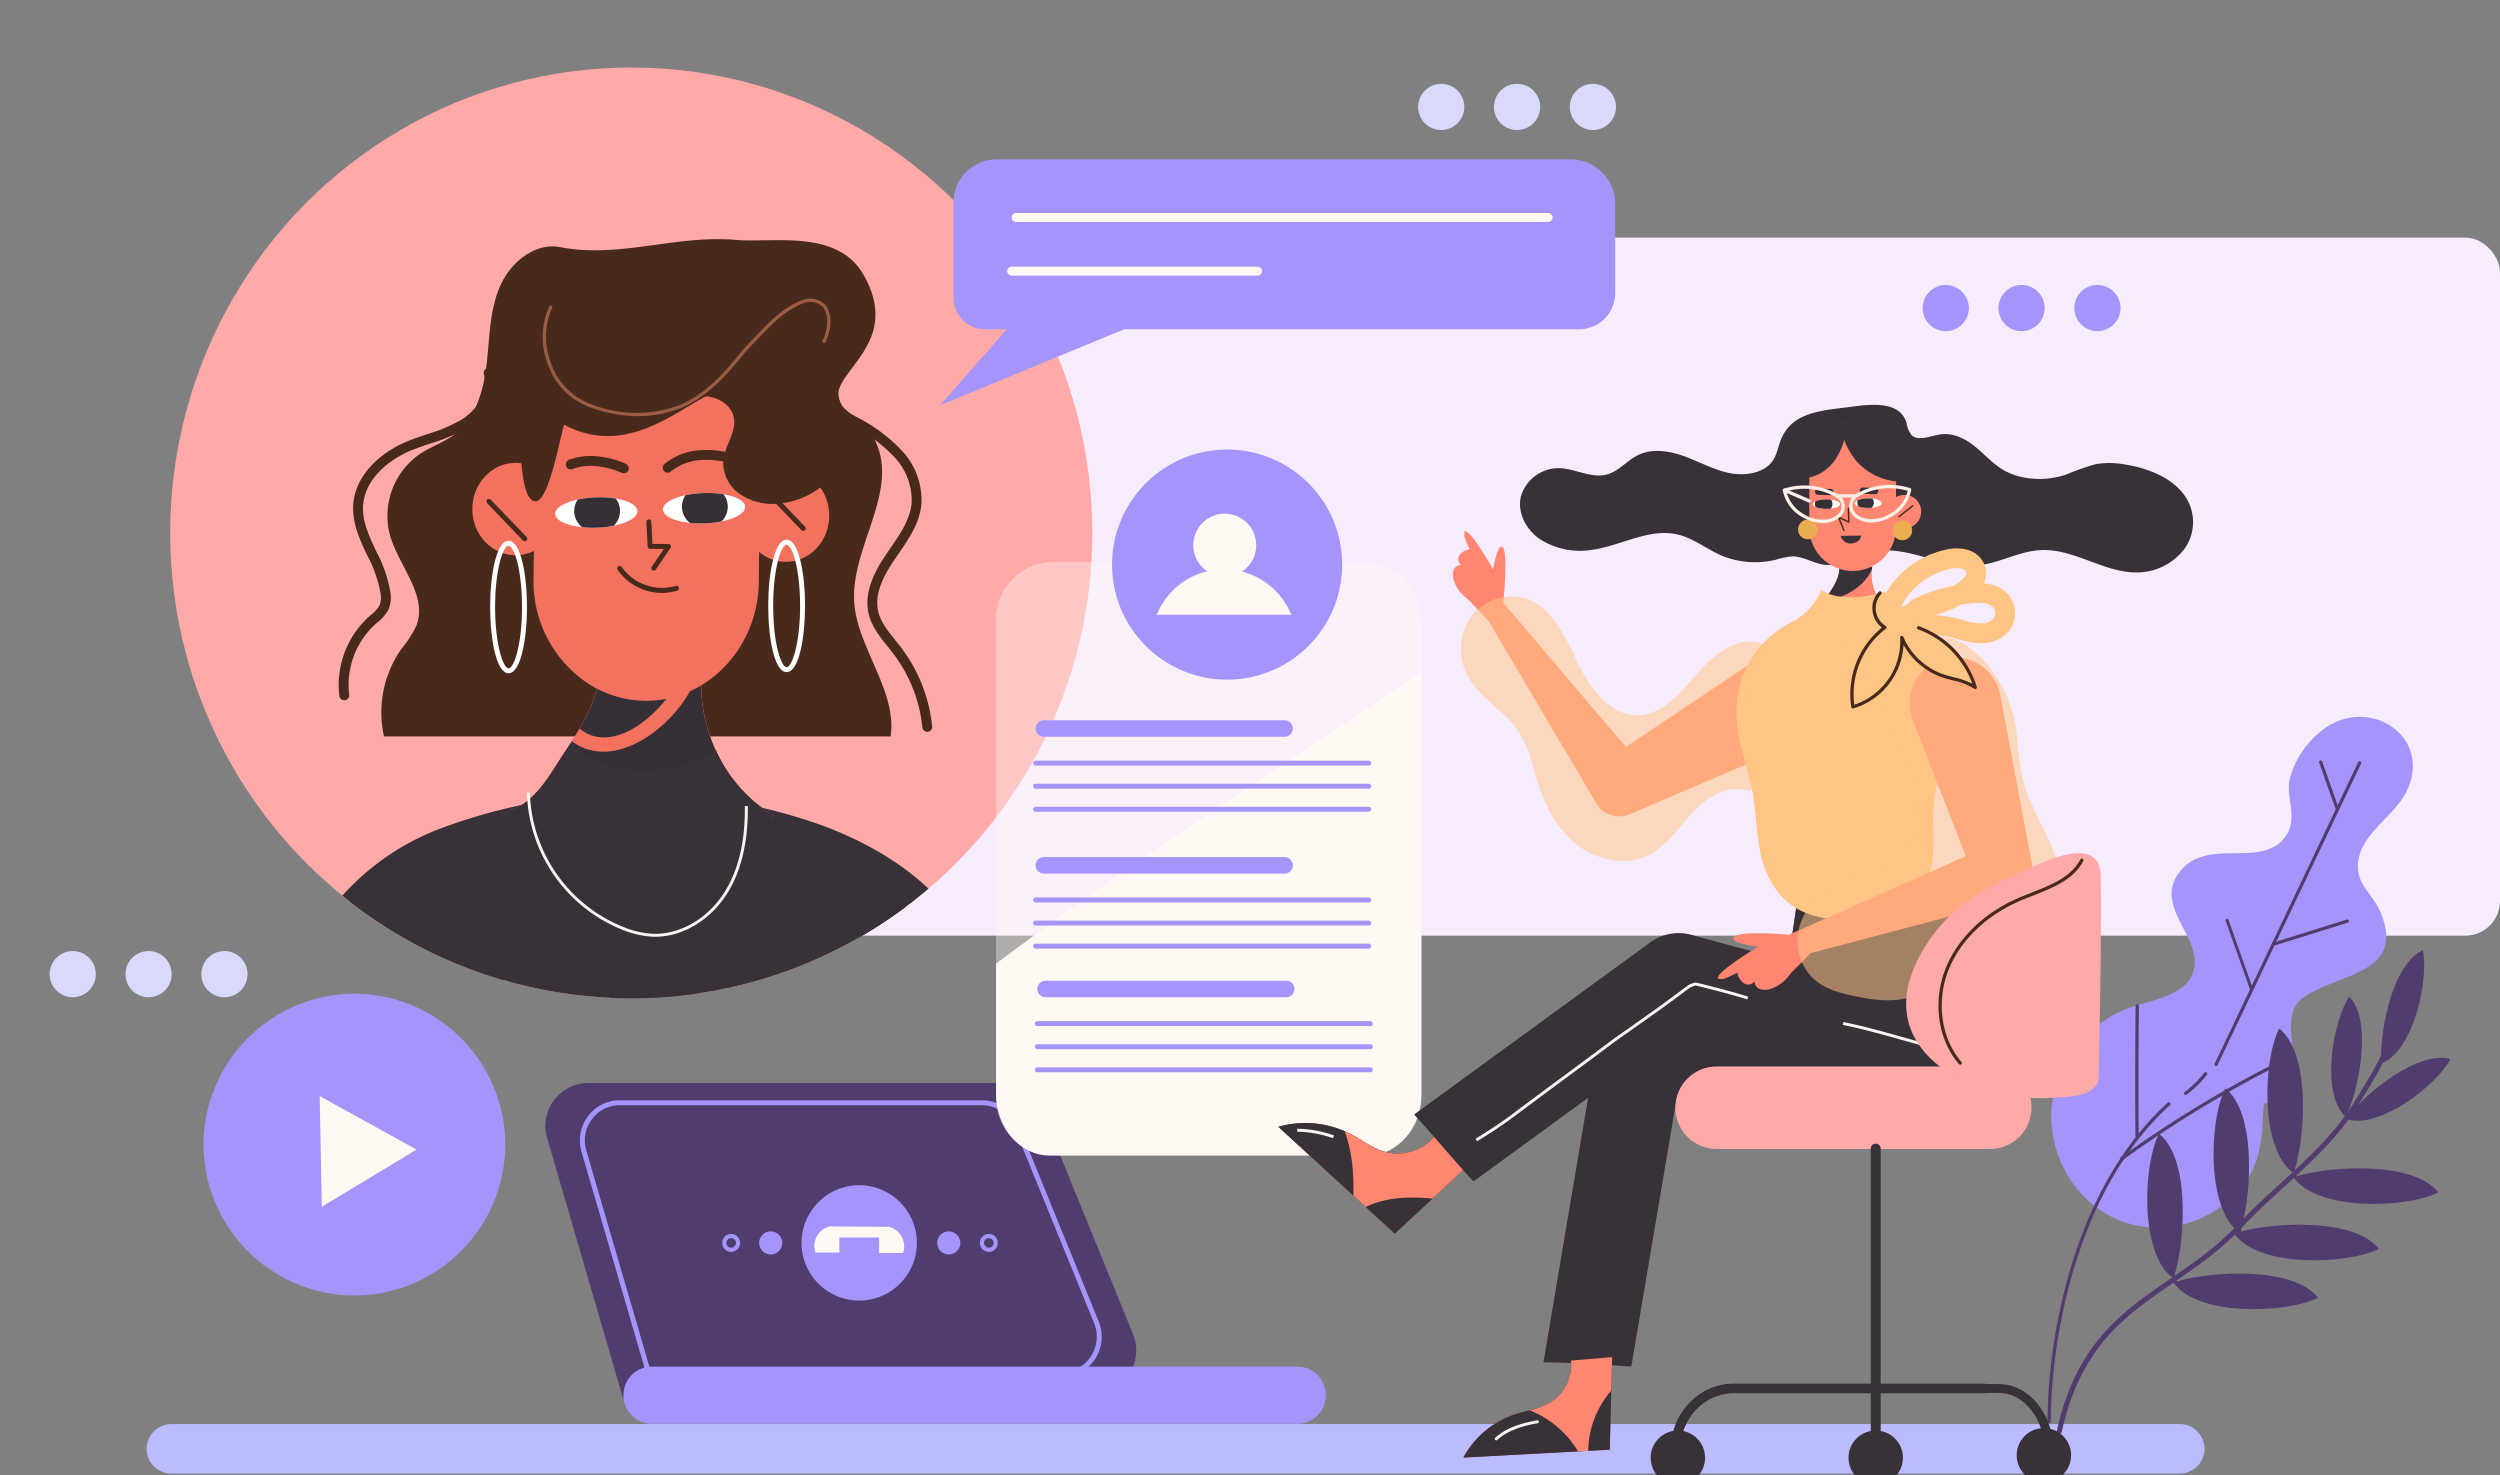 <svg xmlns="http://www.w3.org/2000/svg" xmlns:xlink="http://www.w3.org/1999/xlink" width="505" height="298" viewBox="0 0 505 298">
  <rect x="0" y="0" width="505" height="298" fill="#808080" stroke="none"/>
  <defs>
    <clipPath id="clip-path">
      <rect id="Rectángulo_422034" data-name="Rectángulo 422034" width="505" height="298" transform="translate(915 1687)" fill="#fff" stroke="#707070" stroke-width="1"/>
    </clipPath>
    <clipPath id="clip-path-2">
      <ellipse id="Elipse_12951" data-name="Elipse 12951" cx="93.138" cy="94.009" rx="93.138" ry="94.009"/>
    </clipPath>
  </defs>
  <g id="Grupo_1225932" data-name="Grupo 1225932" transform="translate(-915 -1687)">
    <rect id="Rectángulo_422035" data-name="Rectángulo 422035" width="424" height="141" rx="7" transform="translate(996 1735)" fill="#f6ecfe"/>
    <g id="Enmascarar_grupo_1208485" data-name="Enmascarar grupo 1208485" clip-path="url(#clip-path)">
      <g id="OBJECTS" transform="translate(878.29 1632.428)">
        <g id="Grupo_1225732" data-name="Grupo 1225732" transform="translate(66.331 342.243)">
          <path id="Trazado_1213693" data-name="Trazado 1213693" d="M484.162,452.085H78.466a5.011,5.011,0,0,1-5-5h0a5.011,5.011,0,0,1,5-5h405.7a5.011,5.011,0,0,1,5,5h0A5.012,5.012,0,0,1,484.162,452.085Z" transform="translate(-73.47 -442.092)" fill="#bbf"/>
        </g>
        <g id="Grupo_1225768" data-name="Grupo 1225768" transform="translate(71.086 68.212)">
          <g id="Grupo_1225765" data-name="Grupo 1225765" transform="translate(0)">
            <g id="Grupo_1225733" data-name="Grupo 1225733" clip-path="url(#clip-path-2)">
              <ellipse id="Elipse_12950" data-name="Elipse 12950" cx="93.138" cy="94.009" rx="93.138" ry="94.009" fill="#ffa9a9"/>
            </g>
            <g id="Grupo_1225762" data-name="Grupo 1225762" clip-path="url(#clip-path-2)">
              <g id="Grupo_1225734" data-name="Grupo 1225734" transform="translate(42.651 34.667)">
                <path id="Trazado_1213694" data-name="Trazado 1213694" d="M174.3,117.132c-5.2-1.014-10.2,3.2-12.256,8.091s-2.014,10.353-2.634,15.619-2.194,10.867-6.416,14.074c-2.13,1.618-4.744,2.469-6.98,3.937a15.241,15.241,0,0,0-6.132,16.419c1.774,6.286,7.683,12.184,5.362,18.29a22.982,22.982,0,0,1-3.09,4.79,22.391,22.391,0,0,0-3.473,17.607H241.028c1.322-8.706-6.109-17.253-7.25-25.984-1.486-11.365,9.042-23,4.277-33.426-2.279-4.985-5.861-3.451-7.484-8.687-1.7-5.49,13.119-11.245,4.885-25.312-5.329-9.1-18.221-6.232-25.709-6.887C197.716,114.611,186.157,119.445,174.3,117.132Z" transform="translate(-138.149 -115.511)" fill="#472a1c"/>
              </g>
              <g id="Grupo_1225735" data-name="Grupo 1225735" transform="translate(21.76 146.595)">
                <path id="Trazado_1213695" data-name="Trazado 1213695" d="M125.029,384.5H235.257a53.341,53.341,0,0,1-1.567-15.351c1-15.464,11.416-29.192,16.249-43.577,1.975-5.878,3.017-11.866,2.1-18.126-2.477-16.954-18.554-28.016-34.185-33.329a112.553,112.553,0,0,0-75.972,1.456,50.911,50.911,0,0,0-31.69,39.609c-3.643,22.66,11.955,35.18,14.316,55.7A95.576,95.576,0,0,1,125.029,384.5Z" transform="translate(-109.645 -268.222)" fill="#383138"/>
              </g>
              <g id="Grupo_1225736" data-name="Grupo 1225736" transform="translate(123.666 169.529)">
                <path id="Trazado_1213696" data-name="Trazado 1213696" d="M299.843,392.86a84.9,84.9,0,0,0,14.267-36.282c-5.847-13.559-13.809-30.65-21.754-42.992-2.782-4.321-5.795-8.667-10.008-11.457s-9.925-3.709-14.161-.958c-3.148,2.045-4.961,5.684-6.5,9.2a149.727,149.727,0,0,0-11.472,82.487Z" transform="translate(-248.683 -299.513)" fill="#383138"/>
              </g>
              <g id="Grupo_1225737" data-name="Grupo 1225737" transform="translate(-8.342 158.024)">
                <path id="Trazado_1213697" data-name="Trazado 1213697" d="M87.955,388.668h41.525c1.121-5.819,2.282-11.487,3.212-16.736,4.563-25.724,13.427-51.06,11.78-77.243-.163-2.585-.481-5.314-1.892-7.337a8.971,8.971,0,0,0-6.615-3.428c-10.752-1.181-20.2,7.527-28.316,15.705L92.694,314.706c-11.457,11.55-28.629,25.8-23.023,42.07A103.3,103.3,0,0,0,87.955,388.668Z" transform="translate(-68.576 -283.815)" fill="#383138"/>
              </g>
              <g id="Grupo_1225738" data-name="Grupo 1225738" transform="translate(68.53 119.719)">
                <path id="Trazado_1213698" data-name="Trazado 1213698" d="M226.976,263.018c-10.441-5.951-16.513-19.258-14.359-31.465h-20.87c.272,8.5-4.594,14.535-9.08,21.633-2.338,3.7-5.125,7.543-9.209,8.763,5.9,8.242,16.109,12.363,25.965,12.624S220.685,270.937,226.976,263.018Z" transform="translate(-173.458 -231.553)" fill="#f3725f"/>
              </g>
              <g id="Grupo_1225739" data-name="Grupo 1225739" transform="translate(68.53 119.719)">
                <path id="Trazado_1213699" data-name="Trazado 1213699" d="M226.976,263.018c-10.441-5.951-16.513-19.258-14.359-31.465h-20.87c.272,8.5-4.594,14.535-9.08,21.633-2.338,3.7-5.125,7.543-9.209,8.763,5.9,8.242,16.109,12.363,25.965,12.624S220.685,270.937,226.976,263.018Z" transform="translate(-173.458 -231.553)" fill="#f3725f"/>
              </g>
              <g id="Grupo_1225740" data-name="Grupo 1225740" transform="translate(82.701 119.719)">
                <path id="Trazado_1213700" data-name="Trazado 1213700" d="M192.792,245.385c7.712,6.3,19.665-5.6,21.606-13.831H196.91C197.079,236.832,195.266,241.161,192.792,245.385Z" transform="translate(-192.792 -231.554)" fill="#362f36"/>
              </g>
              <g id="Grupo_1225741" data-name="Grupo 1225741" transform="translate(68.53 119.719)">
                <path id="Trazado_1213701" data-name="Trazado 1213701" d="M212.617,231.554h-.344a1.747,1.747,0,0,1-.023.207c-1.921,10.649-16.581,23.371-26.181,16.164-1.1,1.724-2.262,3.459-3.4,5.262-2.338,3.7-5.125,7.543-9.209,8.763,5.9,8.242,16.109,12.363,25.965,12.624s21.262-3.636,27.553-11.555C216.535,257.067,210.463,243.76,212.617,231.554Z" transform="translate(-173.458 -231.554)" fill="#362f36"/>
              </g>
              <g id="Grupo_1225742" data-name="Grupo 1225742" transform="translate(68.53 136.614)">
                <path id="Trazado_1213702" data-name="Trazado 1213702" d="M215.19,256.033A31.831,31.831,0,0,1,206,259.573a23.531,23.531,0,0,1-20.271-4.969c-1,1.552-2.042,3.118-3.067,4.738-2.338,3.7-5.125,7.543-9.209,8.763,1.044,9.046,19.831,44.088,29.687,44.349s17.54-35.361,23.831-43.281A29.289,29.289,0,0,1,215.19,256.033Z" transform="translate(-173.457 -254.604)" fill="#383138"/>
              </g>
              <g id="Grupo_1225743" data-name="Grupo 1225743" transform="translate(115.607 81.179)">
                <path id="Trazado_1213703" data-name="Trazado 1213703" d="M237.689,188.2c-.056,5.155,3.822,9.382,8.66,9.442s8.806-4.071,8.862-9.226-3.822-9.382-8.66-9.442S237.744,183.042,237.689,188.2Z" transform="translate(-237.688 -178.97)" fill="#f3725f"/>
              </g>
              <g id="Grupo_1225744" data-name="Grupo 1225744" transform="translate(73.401 44.301)">
                <path id="Trazado_1213704" data-name="Trazado 1213704" d="M225.562,189.525c-.015.263-.034.526-.058.789-.012.133-.024.268-.038.4-.01.083-.016.166-.028.248-.028.253-.059.5-.1.751l-.033.224c-.056.363-.119.726-.191,1.083q-.113.572-.252,1.134c-.032.133-.067.265-.1.4-.02.08-.043.159-.065.239-.085.318-.179.631-.279.944-.237.756-.512,1.5-.819,2.219-.073.174-.15.347-.226.519a24.865,24.865,0,0,1-2.525,4.351q-.32.436-.652.855c-.12.152-.243.3-.365.448-.206.244-.414.483-.629.719q-.784.867-1.645,1.646-.4.363-.818.707a22.638,22.638,0,0,1-3.638,2.456,21.718,21.718,0,0,1-3.02,1.355c-.228.083-.458.161-.688.234-.164.053-.328.1-.494.152-.089.028-.18.055-.27.08s-.168.046-.252.067c-.268.073-.536.141-.807.2a21.323,21.323,0,0,1-4.978.526c-.375-.005-.745-.02-1.115-.043a21.684,21.684,0,0,1-11.286-4.087,24.744,24.744,0,0,1-10.087-20.39l.062-5.732.184-16.859.056-5.273.079-7.277c.005-.4.018-.8.041-1.192.011-.195.024-.391.04-.586.011-.156.024-.308.042-.462s.031-.31.051-.463a.905.905,0,0,1,.013-.111c.01-.095.022-.189.037-.284.013-.114.029-.224.046-.337.008-.069.019-.137.029-.205q.037-.247.082-.495c.023-.139.049-.278.077-.416.014-.082.029-.163.048-.245.063-.322.135-.639.213-.956.041-.178.087-.358.136-.534s.088-.325.135-.489.094-.318.141-.476c0,0,0-.01.005-.014.049-.159.1-.315.152-.473s.108-.317.163-.475.114-.314.172-.47c.119-.317.246-.63.377-.94.026-.059.052-.117.078-.177.111-.255.224-.509.343-.759.028-.058.056-.116.084-.174q.187-.387.386-.767l.063-.12A22.594,22.594,0,0,1,203.5,128.656c9.62.119,17.827,6.669,21.038,15.749a25.379,25.379,0,0,1,1.448,8.768l-.38,35.141Q225.6,188.92,225.562,189.525Z" transform="translate(-180.103 -128.655)" fill="#f3725f"/>
              </g>
              <g id="Grupo_1225745" data-name="Grupo 1225745" transform="translate(61.028 79.855)">
                <path id="Trazado_1213705" data-name="Trazado 1213705" d="M163.223,186.391c-.056,5.155,3.822,9.382,8.66,9.442s8.806-4.071,8.862-9.226-3.822-9.382-8.66-9.442S163.278,181.236,163.223,186.391Z" transform="translate(-163.222 -177.164)" fill="#f3725f"/>
              </g>
              <g id="Grupo_1225746" data-name="Grupo 1225746" transform="translate(63.886 87.137)">
                <path id="Trazado_1213706" data-name="Trazado 1213706" d="M174.844,195.644a.508.508,0,0,1-.368-.157l-7.213-7.524a.51.51,0,0,1,.737-.706l7.213,7.524a.51.51,0,0,1-.369.863Z" transform="translate(-167.121 -187.099)" fill="#472a1c"/>
              </g>
              <g id="Grupo_1225747" data-name="Grupo 1225747" transform="translate(120.146 85.053)">
                <path id="Trazado_1213707" data-name="Trazado 1213707" d="M251.6,192.8a.508.508,0,0,1-.368-.157l-7.213-7.524a.51.51,0,1,1,.737-.706l7.213,7.524a.51.51,0,0,1-.369.863Z" transform="translate(-243.881 -184.256)" fill="#472a1c"/>
              </g>
              <g id="Grupo_1225748" data-name="Grupo 1225748" transform="translate(96.205 91.325)">
                <path id="Trazado_1213708" data-name="Trazado 1213708" d="M212.706,203.115a.5.5,0,0,1-.412-.776l2.448-3.619h-2.78a.5.5,0,0,1-.5-.472l-.248-4.911a.5.5,0,1,1,.993-.051l.224,4.439h3.244a.5.5,0,0,1,.412.776l-2.974,4.394A.494.494,0,0,1,212.706,203.115Z" transform="translate(-211.217 -192.813)" fill="#472a1c"/>
              </g>
              <g id="Grupo_1225751" data-name="Grupo 1225751" transform="translate(77.78 86.815)">
                <g id="Grupo_1225749" data-name="Grupo 1225749" transform="translate(0 0.001)">
                  <path id="Trazado_1213709" data-name="Trazado 1213709" d="M186.079,190.026c.043,1.307,2.3,2.345,5.437,2.674a21.419,21.419,0,0,0,2.96.1,20.657,20.657,0,0,0,3.426-.4c2.853-.583,4.812-1.721,4.771-2.958-.037-1.153-1.8-2.095-4.366-2.526a20.235,20.235,0,0,0-4.03-.241,20.721,20.721,0,0,0-3.649.441C187.9,187.711,186.038,188.821,186.079,190.026Z" transform="translate(-186.078 -186.662)" fill="#fff"/>
                </g>
                <g id="Grupo_1225750" data-name="Grupo 1225750" transform="translate(3.832)">
                  <path id="Trazado_1213710" data-name="Trazado 1213710" d="M191.306,189.428a4.187,4.187,0,0,0,1.606,3.272,21.419,21.419,0,0,0,2.96.1,20.655,20.655,0,0,0,3.426-.4,4.15,4.15,0,0,0,1.267-2.974,4.1,4.1,0,0,0-.862-2.511,20.234,20.234,0,0,0-4.03-.241,20.721,20.721,0,0,0-3.649.441A4.107,4.107,0,0,0,191.306,189.428Z" transform="translate(-191.306 -186.661)" fill="#362f36"/>
                </g>
              </g>
              <g id="Grupo_1225754" data-name="Grupo 1225754" transform="translate(99.545 85.945)">
                <g id="Grupo_1225752" data-name="Grupo 1225752" transform="translate(0 0.001)">
                  <path id="Trazado_1213711" data-name="Trazado 1213711" d="M215.775,188.838c.043,1.307,2.3,2.345,5.437,2.674a21.418,21.418,0,0,0,2.96.1,20.733,20.733,0,0,0,3.426-.4c2.853-.583,4.812-1.721,4.771-2.958-.037-1.153-1.8-2.095-4.366-2.526a20.236,20.236,0,0,0-4.03-.241,20.721,20.721,0,0,0-3.649.441C217.592,186.523,215.734,187.634,215.775,188.838Z" transform="translate(-215.774 -185.475)" fill="#fff"/>
                </g>
                <g id="Grupo_1225753" data-name="Grupo 1225753" transform="translate(3.831 0)">
                  <path id="Trazado_1213712" data-name="Trazado 1213712" d="M221,188.241a4.187,4.187,0,0,0,1.606,3.272,21.423,21.423,0,0,0,2.96.1,20.733,20.733,0,0,0,3.426-.4,4.151,4.151,0,0,0,1.267-2.974,4.1,4.1,0,0,0-.862-2.512,20.233,20.233,0,0,0-4.03-.241,20.721,20.721,0,0,0-3.649.441A4.1,4.1,0,0,0,221,188.241Z" transform="translate(-221.001 -185.474)" fill="#362f36"/>
                </g>
              </g>
              <g id="Grupo_1225755" data-name="Grupo 1225755" transform="translate(90.339 100.749)">
                <path id="Trazado_1213713" data-name="Trazado 1213713" d="M212.234,211.052a10.948,10.948,0,0,1-8.933-4.6.5.5,0,1,1,.819-.564,10.032,10.032,0,0,0,10.823,3.77.5.5,0,1,1,.292.951A10.233,10.233,0,0,1,212.234,211.052Z" transform="translate(-203.213 -205.672)" fill="#472a1c"/>
              </g>
              <g id="Grupo_1225756" data-name="Grupo 1225756" transform="translate(70.715 50.837)">
                <path id="Trazado_1213714" data-name="Trazado 1213714" d="M185.457,158.478a31.7,31.7,0,0,0,2.222-11.8c.032-3.266-.46-6.826-2.8-9.105a20.358,20.358,0,0,0-7.583,11.286c-1,3.666-1.643,21.67,1.11,24.877C181.863,177.764,184.4,161.034,185.457,158.478Z" transform="translate(-176.438 -137.572)" fill="#472a1c"/>
              </g>
              <g id="Grupo_1225757" data-name="Grupo 1225757" transform="translate(72.133 39.932)">
                <path id="Trazado_1213715" data-name="Trazado 1213715" d="M178.735,140.015c-1.195,5.123,1.242,10.733,5.458,13.879a18.337,18.337,0,0,0,15.038,2.738c4.207-1,8-3.222,11.718-5.435s7.485-4.47,11.674-5.542,8.935-.8,12.434,1.737c-.306-5.6-.707-11.766-4.721-15.678a23.258,23.258,0,0,0-7.576-4.555,60.119,60.119,0,0,0-19.942-4.412,22.943,22.943,0,0,0-17.764,5.534,20.761,20.761,0,0,0-5.268,5.473C178.473,135.936,177.965,137.587,178.735,140.015Z" transform="translate(-178.373 -122.694)" fill="#472a1c"/>
              </g>
              <g id="Grupo_1225758" data-name="Grupo 1225758" transform="translate(95.665 42.472)">
                <path id="Trazado_1213716" data-name="Trazado 1213716" d="M213.8,153.667c2.48-1.629,5.1-3.307,8.051-3.566s6.311,1.435,6.835,4.356c.519,2.89-1.785,5.53-2.128,8.446a7.749,7.749,0,0,0,3.3,6.928A11.81,11.81,0,0,0,237.5,171.8a16.448,16.448,0,0,0,14.269-11.016,26.22,26.22,0,0,1-7.525-11.52c-1.6-4.678-1.735-9.738-3.139-14.476a11.9,11.9,0,0,0-2.3-4.595,10.5,10.5,0,0,0-3.829-2.581,21.39,21.39,0,0,0-13.389-.712,15.553,15.553,0,0,0-7.117,3.575,14.484,14.484,0,0,0-3.976,9.85C210.32,143.946,213.05,150.117,213.8,153.667Z" transform="translate(-210.48 -126.16)" fill="#472a1c"/>
              </g>
              <g id="Grupo_1225759" data-name="Grupo 1225759" transform="translate(64.635 95.604)">
                <path id="Trazado_1213717" data-name="Trazado 1213717" d="M171.862,225.406c-2.441,0-3.719-6.73-3.719-13.378s1.277-13.378,3.719-13.378,3.719,6.73,3.719,13.378S174.3,225.406,171.862,225.406Zm0-25.755c-1.109,0-2.72,4.822-2.72,12.379s1.611,12.379,2.72,12.379,2.72-4.822,2.72-12.379S172.971,199.651,171.862,199.651Z" transform="translate(-168.143 -198.651)" fill="#fff"/>
              </g>
              <g id="Grupo_1225760" data-name="Grupo 1225760" transform="translate(120.809 95.381)">
                <path id="Trazado_1213718" data-name="Trazado 1213718" d="M248.5,225.1c-2.441,0-3.719-6.73-3.719-13.378s1.277-13.378,3.719-13.378,3.719,6.73,3.719,13.378S250.946,225.1,248.5,225.1Zm0-25.755c-1.109,0-2.72,4.822-2.72,12.379S247.4,224.1,248.5,224.1s2.72-4.822,2.72-12.379S249.614,199.348,248.5,199.348Z" transform="translate(-244.786 -198.348)" fill="#fff"/>
              </g>
              <g id="Grupo_1225761" data-name="Grupo 1225761" transform="translate(75.253 46.656)">
                <path id="Trazado_1213719" data-name="Trazado 1213719" d="M201.839,155.64a28.083,28.083,0,0,1-10.693-2.214,14.239,14.239,0,0,1-7.455-8.225,15.08,15.08,0,0,1,.264-11.759.333.333,0,1,1,.6.289,14.414,14.414,0,0,0-.24,11.236,13.574,13.574,0,0,0,7.09,7.845,25.225,25.225,0,0,0,17.748.989c5.869-1.956,10.05-6.736,14.166-11.882a.217.217,0,0,1,.025-.028c.735-.735,1.453-1.494,2.148-2.229,2.861-3.024,5.563-5.88,9.62-7.5a4.395,4.395,0,0,1,4.689,1.073.35.35,0,0,1,.042.051c1.249,1.873,1.228,4.545-.056,7.329a.333.333,0,1,1-.6-.279c1.179-2.555,1.224-4.977.125-6.653a3.725,3.725,0,0,0-3.947-.9c-3.921,1.568-6.574,4.373-9.384,7.342-.694.734-1.412,1.492-2.148,2.23-4.011,5.013-8.433,10.073-14.465,12.083A23.719,23.719,0,0,1,201.839,155.64Z" transform="translate(-182.63 -131.868)" fill="#9b5c43"/>
              </g>
            </g>
            <g id="Grupo_1225763" data-name="Grupo 1225763" clip-path="url(#clip-path-2)">
              <path id="Trazado_1213720" data-name="Trazado 1213720" d="M281.326,222.948a1,1,0,0,1-.993-.9,29.578,29.578,0,0,0-5.852-14.876c-.369-.488-.769-.984-1.154-1.464-1.585-1.971-3.223-4.008-3.835-6.581-1.078-4.524,1.5-9.028,3.529-12.022.262-.388.531-.775.8-1.165,1.966-2.848,4-5.794,4.338-9.083a12.6,12.6,0,0,0-3.36-9.278,30.9,30.9,0,0,0-8.443-6.338l-.139-.077a10.847,10.847,0,0,1-3.562-2.7,7.683,7.683,0,0,1-.789-7.161,19.547,19.547,0,0,1,3.663-5.767,1,1,0,1,1,1.541,1.272,17.679,17.679,0,0,0-3.32,5.161,5.761,5.761,0,0,0,.49,5.279,9.243,9.243,0,0,0,2.95,2.175l.139.078a32.723,32.723,0,0,1,8.98,6.777,14.593,14.593,0,0,1,3.835,10.788c-.391,3.8-2.572,6.958-4.682,10.014-.265.385-.531.768-.79,1.151-1.973,2.908-4.124,6.722-3.239,10.436.509,2.134,1.936,3.911,3.449,5.792.4.491.8,1,1.19,1.51a31.58,31.58,0,0,1,6.248,15.881,1,1,0,0,1-.893,1.1A.955.955,0,0,1,281.326,222.948Z" transform="translate(-128.398 -88.764)" fill="#472a1c"/>
            </g>
            <g id="Grupo_1225764" data-name="Grupo 1225764" clip-path="url(#clip-path-2)">
              <path id="Trazado_1213721" data-name="Trazado 1213721" d="M127.521,218.173a1,1,0,0,1-.99-.873,18.629,18.629,0,0,1,5.972-16.018c.146-.13.295-.26.444-.39a6.206,6.206,0,0,0,1.7-1.912,4.432,4.432,0,0,0,.215-2.35,25.217,25.217,0,0,0-2.675-7.668c-1.527-3.245-3.105-6.6-2.849-10.317.419-6.07,5.616-10.454,10.34-12.532,1.519-.668,3.1-1.2,4.637-1.715a32.786,32.786,0,0,0,6.753-2.83c3.163-1.926,5.787-5.688,4.685-9.15a1,1,0,1,1,1.9-.606,8.3,8.3,0,0,1-.838,6.608,13.308,13.308,0,0,1-4.711,4.855,34.768,34.768,0,0,1-7.156,3.018c-1.49.5-3.031,1.017-4.467,1.65-4.189,1.843-8.793,5.66-9.151,10.841-.221,3.2,1.181,6.175,2.664,9.329a27.11,27.11,0,0,1,2.853,8.29,6.29,6.29,0,0,1-.38,3.4,7.871,7.871,0,0,1-2.211,2.6c-.141.123-.283.246-.421.37a16.6,16.6,0,0,0-5.323,14.276,1,1,0,0,1-.865,1.117A1.1,1.1,0,0,1,127.521,218.173Z" transform="translate(-92.357 -90.353)" fill="#472a1c"/>
            </g>
          </g>
          <g id="Grupo_1225766" data-name="Grupo 1225766" transform="translate(79.883 78.454)">
            <path id="Trazado_1213722" data-name="Trazado 1213722" d="M200.7,178.764a1,1,0,0,1-.377-.074,16.5,16.5,0,0,0-6.253-1.439h-.023a10.941,10.941,0,0,0-3.758.672,1,1,0,0,1-.688-1.876,12.926,12.926,0,0,1,4.442-.794h.028a18.385,18.385,0,0,1,7.008,1.587,1,1,0,0,1-.378,1.924Z" transform="translate(-188.948 -175.253)" fill="#472a1c"/>
          </g>
          <g id="Grupo_1225767" data-name="Grupo 1225767" transform="translate(99.492 77.245)">
            <path id="Trazado_1213723" data-name="Trazado 1213723" d="M216.7,178.2a1,1,0,0,1-.644-1.765,12.785,12.785,0,0,1,7.237-2.785,20.465,20.465,0,0,1,7.521.977,1,1,0,0,1-.578,1.912,18.555,18.555,0,0,0-6.793-.9,10.781,10.781,0,0,0-6.1,2.323A.986.986,0,0,1,216.7,178.2Z" transform="translate(-215.702 -173.604)" fill="#472a1c"/>
          </g>
        </g>
        <g id="Grupo_1225769" data-name="Grupo 1225769" transform="translate(143.151 214.689)">
          <path id="Trazado_1213724" data-name="Trazado 1213724" d="M204.206,297.167q-.377,0-.752-.021a19.049,19.049,0,0,1-5.3-1.16,30.74,30.74,0,0,1-19.876-27.921l.6,0a30.127,30.127,0,0,0,19.479,27.365,18.472,18.472,0,0,0,5.133,1.127c5.556.31,11.35-3.017,14.758-8.482,2.782-4.461,4.143-10.281,4.043-17.3l.6-.009c.1,7.131-1.289,13.06-4.133,17.62C215.383,293.786,209.742,297.167,204.206,297.167Z" transform="translate(-178.28 -268.061)" fill="#f5f5f3"/>
        </g>
        <g id="Grupo_1225774" data-name="Grupo 1225774" transform="translate(226.63 86.766)">
          <g id="Grupo_1225770" data-name="Grupo 1225770" transform="translate(2.709)">
            <path id="Trazado_1213725" data-name="Trazado 1213725" d="M422.227,127.839H302.185a6.312,6.312,0,0,1-6.312-6.312V102.186a8.66,8.66,0,0,1,8.66-8.66H420.516a9,9,0,0,1,9,9v18.03A7.285,7.285,0,0,1,422.227,127.839Z" transform="translate(-295.873 -93.526)" fill="#a595fa"/>
          </g>
          <g id="Grupo_1225771" data-name="Grupo 1225771" transform="translate(0 27.992)">
            <path id="Trazado_1213726" data-name="Trazado 1213726" d="M311.14,131.718l-18.963,21.671,41.537-17.157Z" transform="translate(-292.177 -131.718)" fill="#a595fa"/>
          </g>
          <g id="Grupo_1225772" data-name="Grupo 1225772" transform="translate(14.448 10.836)">
            <path id="Trazado_1213727" data-name="Trazado 1213727" d="M420.246,110.117H312.792a.9.9,0,0,1,0-1.806H420.246a.9.9,0,0,1,0,1.806Z" transform="translate(-311.889 -108.311)" fill="#fff8f3"/>
          </g>
          <g id="Grupo_1225773" data-name="Grupo 1225773" transform="translate(13.545 21.672)">
            <path id="Trazado_1213728" data-name="Trazado 1213728" d="M361.224,124.9H311.56a.9.9,0,0,1,0-1.806h49.664a.9.9,0,0,1,0,1.806Z" transform="translate(-310.657 -123.095)" fill="#fff8f3"/>
          </g>
        </g>
        <g id="Grupo_1225775" data-name="Grupo 1225775" transform="translate(77.819 255.304)">
          <path id="Trazado_1213729" data-name="Trazado 1213729" d="M119.622,384.434h0a30.569,30.569,0,0,1-30.479-30.479h0a30.569,30.569,0,0,1,30.479-30.479h0A30.569,30.569,0,0,1,150.1,353.955h0A30.569,30.569,0,0,1,119.622,384.434Z" transform="translate(-89.143 -323.476)" fill="#a595fa"/>
        </g>
        <g id="Grupo_1225776" data-name="Grupo 1225776" transform="translate(101.287 275.987)">
          <path id="Trazado_1213730" data-name="Trazado 1213730" d="M121.59,374.038l-.213-11.171-.214-11.171,9.782,5.4,9.782,5.4-9.568,5.771Z" transform="translate(-121.163 -351.695)" fill="#fff8f3"/>
        </g>
        <g id="Grupo_1225791" data-name="Grupo 1225791" transform="translate(450.285 199.384)">
          <g id="Grupo_1225778" data-name="Grupo 1225778" transform="translate(0.779)">
            <g id="Grupo_1225777" data-name="Grupo 1225777">
              <path id="Trazado_1213731" data-name="Trazado 1213731" d="M641.343,325.3c12.66-.893.91-16.331,7.854-21.35,6.863-4.961,20.995-4.736,15.706-17.27-1.708-4.047-5.2-5.731-4.488-10.487.854-5.7,7.4-9.059,9.789-14.047,5.04-10.529-6.513-18.742-15.809-13.171a18.583,18.583,0,0,0-7.827,10.658c-.907,4.189,1.969,8.064-1.082,11.984-4.785,6.148-15.288-.055-20.9,6.546-6.424,7.562,5.929,14.286,2,21.633-2.363,4.413-10.848,5.026-14.959,7.211A25.876,25.876,0,0,0,600.383,318.8c-6.6,14.172,3.917,32.331,20.526,31.524a22.144,22.144,0,0,0,16.334-8.681C641.5,336.158,640.83,329.743,641.343,325.3Z" transform="translate(-598.389 -247.18)" fill="#a595fa"/>
            </g>
          </g>
          <g id="Grupo_1225780" data-name="Grupo 1225780" transform="translate(33.758 8.976)">
            <g id="Grupo_1225779" data-name="Grupo 1225779">
              <path id="Trazado_1213732" data-name="Trazado 1213732" d="M673.015,259.76a.324.324,0,0,0-.617-.148l-22.96,48.232L643.416,320.5a.324.324,0,1,0,.586.279l28.983-60.883A.324.324,0,0,0,673.015,259.76Z" transform="translate(-643.384 -259.427)" fill="#503c6f"/>
            </g>
          </g>
          <g id="Grupo_1225782" data-name="Grupo 1225782" transform="translate(45.303 40.922)">
            <g id="Grupo_1225781" data-name="Grupo 1225781">
              <path id="Trazado_1213733" data-name="Trazado 1213733" d="M674.733,303.345a.324.324,0,0,0-.421-.317l-14.947,4.682a.324.324,0,1,0,.194.619l14.947-4.682A.326.326,0,0,0,674.733,303.345Z" transform="translate(-659.137 -303.013)" fill="#503c6f"/>
            </g>
          </g>
          <g id="Grupo_1225784" data-name="Grupo 1225784" transform="translate(54.888 8.83)">
            <g id="Grupo_1225783" data-name="Grupo 1225783">
              <path id="Trazado_1213734" data-name="Trazado 1213734" d="M676.23,269.046a.34.34,0,0,0-.018-.117l-3.367-9.485a.325.325,0,1,0-.612.217l3.367,9.485a.325.325,0,0,0,.63-.1Z" transform="translate(-672.214 -259.228)" fill="#503c6f"/>
            </g>
          </g>
          <g id="Grupo_1225786" data-name="Grupo 1225786" transform="translate(35.993 40.798)">
            <g id="Grupo_1225785" data-name="Grupo 1225785">
              <path id="Trazado_1213735" data-name="Trazado 1213735" d="M652.013,317.164a.316.316,0,0,0-.017-.109l-4.972-14.008a.3.3,0,1,0-.573.2l4.972,14.008a.3.3,0,0,0,.59-.094Z" transform="translate(-646.434 -302.844)" fill="#503c6f"/>
            </g>
          </g>
          <g id="Grupo_1225787" data-name="Grupo 1225787" transform="translate(0 77.835)">
            <path id="Trazado_1213736" data-name="Trazado 1213736" d="M597.66,418.21a.333.333,0,0,1-.333-.328,113.648,113.648,0,0,1,2.784-23.669c2.695-12.1,8.616-28.993,21.527-40.751a.333.333,0,1,1,.448.493c-12.782,11.641-18.652,28.4-21.326,40.4a112.935,112.935,0,0,0-2.768,23.513.333.333,0,0,1-.328.338Z" transform="translate(-597.326 -353.376)" fill="#503c6f"/>
          </g>
          <g id="Grupo_1225788" data-name="Grupo 1225788" transform="translate(27.607 71.747)">
            <path id="Trazado_1213737" data-name="Trazado 1213737" d="M635.326,349.7a.333.333,0,0,1-.2-.6,21.988,21.988,0,0,0,3.967-3.905.333.333,0,0,1,.523.412,22.626,22.626,0,0,1-4.088,4.023A.33.33,0,0,1,635.326,349.7Z" transform="translate(-634.992 -345.07)" fill="#503c6f"/>
          </g>
          <g id="Grupo_1225789" data-name="Grupo 1225789" transform="translate(17.74 58.072)">
            <path id="Trazado_1213738" data-name="Trazado 1213738" d="M621.9,353.28a.332.332,0,0,1-.333-.331c-.065-8.7-.051-17.519.041-26.208a.32.32,0,0,1,.336-.329.334.334,0,0,1,.33.336c-.092,8.685-.106,17.5-.041,26.2a.333.333,0,0,1-.331.336Z" transform="translate(-621.531 -326.413)" fill="#503c6f"/>
          </g>
          <g id="Grupo_1225790" data-name="Grupo 1225790" transform="translate(14.655 68.175)">
            <path id="Trazado_1213739" data-name="Trazado 1213739" d="M617.654,361.624a.333.333,0,0,1-.194-.6A234.166,234.166,0,0,1,652.2,340.229a.333.333,0,1,1,.289.6,233.526,233.526,0,0,0-34.641,20.733A.327.327,0,0,1,617.654,361.624Z" transform="translate(-617.321 -340.196)" fill="#503c6f"/>
          </g>
        </g>
        <g id="Grupo_1225810" data-name="Grupo 1225810" transform="translate(470.444 246.543)">
          <g id="Grupo_1225793" data-name="Grupo 1225793" transform="translate(29.505 44.031)">
            <g id="Grupo_1225792" data-name="Grupo 1225792">
              <path id="Trazado_1213740" data-name="Trazado 1213740" d="M666.521,373c6.783-1.886,22.968-2.806,27.844,3.466-6.271,3.212-24.622,3.885-29.278-3.178C665.83,372.874,666.069,373.3,666.521,373Z" transform="translate(-665.087 -371.597)" fill="#503c6f"/>
            </g>
          </g>
          <g id="Grupo_1225795" data-name="Grupo 1225795" transform="translate(40.053 21.72)">
            <g id="Grupo_1225794" data-name="Grupo 1225794">
              <path id="Trazado_1213741" data-name="Trazado 1213741" d="M680.3,352.556c3.64-4.546,14.055-12.989,20.36-11.139-2.655,5.188-14.642,14.514-21.183,12.026C679.777,352.805,680.145,352.976,680.3,352.556Z" transform="translate(-679.479 -341.156)" fill="#503c6f"/>
            </g>
          </g>
          <g id="Grupo_1225797" data-name="Grupo 1225797" transform="translate(37.171 9.374)">
            <g id="Grupo_1225796" data-name="Grupo 1225796">
              <path id="Trazado_1213742" data-name="Trazado 1213742" d="M678.956,347.518c2.3-5.351,4.844-18.515.243-23.206-3.328,4.784-5.912,19.75-.638,24.35C678.984,348.1,678.66,347.855,678.956,347.518Z" transform="translate(-675.547 -324.312)" fill="#503c6f"/>
            </g>
          </g>
          <g id="Grupo_1225799" data-name="Grupo 1225799" transform="translate(47.165)">
            <g id="Grupo_1225798" data-name="Grupo 1225798">
              <path id="Trazado_1213743" data-name="Trazado 1213743" d="M689.289,333.158c-.145-5.822,2.38-18.989,8.394-21.636,1.312,5.677-1.848,20.533-8.451,22.844C689.049,333.687,689.44,333.582,689.289,333.158Z" transform="translate(-689.182 -311.522)" fill="#503c6f"/>
            </g>
          </g>
          <g id="Grupo_1225801" data-name="Grupo 1225801" transform="translate(24.279 15.79)">
            <g id="Grupo_1225800" data-name="Grupo 1225800">
              <path id="Trazado_1213744" data-name="Trazado 1213744" d="M663.674,360.926c1.918-6.775,2.917-22.954-3.331-27.861-3.243,6.255-4,24.6,3.036,29.293C663.8,361.618,663.37,361.377,663.674,360.926Z" transform="translate(-657.957 -333.065)" fill="#503c6f"/>
            </g>
          </g>
          <g id="Grupo_1225803" data-name="Grupo 1225803" transform="translate(17.496 55.414)">
            <g id="Grupo_1225802" data-name="Grupo 1225802">
              <path id="Trazado_1213745" data-name="Trazado 1213745" d="M650.136,388.532c6.783-1.886,22.968-2.806,27.844,3.466-6.27,3.212-24.622,3.885-29.278-3.177C649.445,388.405,649.684,388.833,650.136,388.532Z" transform="translate(-648.702 -387.128)" fill="#503c6f"/>
            </g>
          </g>
          <g id="Grupo_1225805" data-name="Grupo 1225805" transform="translate(13.397 27.892)">
            <g id="Grupo_1225804" data-name="Grupo 1225804">
              <path id="Trazado_1213746" data-name="Trazado 1213746" d="M648.828,377.438c1.919-6.774,2.917-22.954-3.331-27.861-3.242,6.255-4,24.6,3.036,29.293C648.951,378.13,648.524,377.889,648.828,377.438Z" transform="translate(-643.11 -349.577)" fill="#503c6f"/>
            </g>
          </g>
          <g id="Grupo_1225807" data-name="Grupo 1225807" transform="translate(5.227 65.291)">
            <g id="Grupo_1225806" data-name="Grupo 1225806">
              <path id="Trazado_1213747" data-name="Trazado 1213747" d="M633.4,402.006c6.783-1.886,22.968-2.806,27.844,3.466-6.271,3.212-24.622,3.885-29.278-3.178C632.706,401.88,632.944,402.308,633.4,402.006Z" transform="translate(-631.963 -400.603)" fill="#503c6f"/>
            </g>
          </g>
          <g id="Grupo_1225809" data-name="Grupo 1225809" transform="translate(0 37.05)">
            <g id="Grupo_1225808" data-name="Grupo 1225808">
              <path id="Trazado_1213748" data-name="Trazado 1213748" d="M630.549,389.933c1.919-6.775,2.917-22.954-3.331-27.861-3.242,6.256-4,24.6,3.036,29.293C630.672,390.625,630.245,390.383,630.549,389.933Z" transform="translate(-624.831 -362.072)" fill="#503c6f"/>
            </g>
          </g>
        </g>
        <g id="Grupo_1225811" data-name="Grupo 1225811" transform="translate(452.184 260.179)">
          <path id="Trazado_1213749" data-name="Trazado 1213749" d="M600.418,414.194a.5.5,0,0,1-.489-.607c3.875-17.659,13.092-24,22.851-30.7,4.74-3.259,9.641-6.628,14.154-11.449,2.579-2.756,5.485-5.415,8.3-7.987,5.271-4.823,10.721-9.812,14.424-15.766l.514-.823c2.616-4.181,7.485-11.965,7.4-16.222a.5.5,0,0,1,1-.018c.086,4.554-4.885,12.5-7.556,16.771l-.512.821c-3.776,6.071-9.278,11.105-14.6,15.974-2.8,2.559-5.688,5.205-8.241,7.933-4.587,4.9-9.533,8.3-14.317,11.59-9.591,6.594-18.65,12.822-22.44,30.1A.5.5,0,0,1,600.418,414.194Z" transform="translate(-599.917 -330.127)" fill="#503c6f"/>
        </g>
        <g id="Grupo_1225812" data-name="Grupo 1225812" transform="translate(146.898 273.334)">
          <path id="Trazado_1213750" data-name="Trazado 1213750" d="M199.137,412.021l-15.385-52.749a8.7,8.7,0,0,1,8.229-11.2h83.682a8.584,8.584,0,0,1,7.93,5.384l18.46,45.3a8.7,8.7,0,0,1-8.04,12.054C264.827,410.426,196.913,409.76,199.137,412.021Z" transform="translate(-183.393 -348.075)" fill="#503c6f"/>
        </g>
        <g id="Grupo_1225813" data-name="Grupo 1225813" transform="translate(153.855 276.83)">
          <path id="Trazado_1213751" data-name="Trazado 1213751" d="M207.162,409.8a.5.5,0,0,1-.356-.15.632.632,0,0,1-.19-.438l-13.4-45.928a8.148,8.148,0,0,1,1.308-7.232,7.907,7.907,0,0,1,6.373-3.2h73.222a7.985,7.985,0,0,1,7.4,5.022l16.153,39.639a8.2,8.2,0,0,1-.816,7.736,7.962,7.962,0,0,1-6.688,3.5c-70.391-.937-81.066.2-82.529.683a.5.5,0,0,1-.23.3A.494.494,0,0,1,207.162,409.8ZM200.9,353.845a6.918,6.918,0,0,0-5.574,2.8A7.157,7.157,0,0,0,194.179,363l13.26,45.465c1.818-.5,8.228-1.009,32.142-1.069,17.107-.046,36.961.163,50.6.345a6.9,6.9,0,0,0,5.85-3.064,7.206,7.206,0,0,0,.716-6.8L280.6,358.245a6.991,6.991,0,0,0-6.477-4.4H200.9Z" transform="translate(-192.884 -352.845)" fill="#a595fa"/>
        </g>
        <g id="Grupo_1225814" data-name="Grupo 1225814" transform="translate(162.642 330.619)">
          <path id="Trazado_1213752" data-name="Trazado 1213752" d="M341.032,437.8H210.6a5.738,5.738,0,0,1-5.721-5.721v-.12a5.738,5.738,0,0,1,5.721-5.721H341.032a5.738,5.738,0,0,1,5.721,5.721v.12A5.738,5.738,0,0,1,341.032,437.8Z" transform="translate(-204.874 -426.233)" fill="#a595fa"/>
        </g>
        <g id="Grupo_1225818" data-name="Grupo 1225818" transform="translate(46.74 246.689)">
          <g id="Grupo_1225815" data-name="Grupo 1225815">
            <path id="Trazado_1213753" data-name="Trazado 1213753" d="M56.066,316.385a4.663,4.663,0,1,1-4.663-4.663A4.663,4.663,0,0,1,56.066,316.385Z" transform="translate(-46.74 -311.722)" fill="#d9d9fc"/>
          </g>
          <g id="Grupo_1225816" data-name="Grupo 1225816" transform="translate(15.321)">
            <path id="Trazado_1213754" data-name="Trazado 1213754" d="M76.969,316.385a4.663,4.663,0,1,1-4.663-4.663A4.663,4.663,0,0,1,76.969,316.385Z" transform="translate(-67.643 -311.722)" fill="#d9d9fc"/>
          </g>
          <g id="Grupo_1225817" data-name="Grupo 1225817" transform="translate(30.641)">
            <path id="Trazado_1213755" data-name="Trazado 1213755" d="M97.872,316.385a4.663,4.663,0,1,1-4.663-4.663A4.663,4.663,0,0,1,97.872,316.385Z" transform="translate(-88.546 -311.722)" fill="#d9d9fc"/>
          </g>
        </g>
        <g id="Grupo_1225822" data-name="Grupo 1225822" transform="translate(425.085 112.138)">
          <g id="Grupo_1225819" data-name="Grupo 1225819">
            <path id="Trazado_1213756" data-name="Trazado 1213756" d="M572.27,132.806a4.663,4.663,0,1,1-4.663-4.663A4.663,4.663,0,0,1,572.27,132.806Z" transform="translate(-562.944 -128.143)" fill="#a595fa"/>
          </g>
          <g id="Grupo_1225820" data-name="Grupo 1225820" transform="translate(15.32)">
            <path id="Trazado_1213757" data-name="Trazado 1213757" d="M593.172,132.806a4.663,4.663,0,1,1-4.663-4.663A4.663,4.663,0,0,1,593.172,132.806Z" transform="translate(-583.846 -128.143)" fill="#a595fa"/>
          </g>
          <g id="Grupo_1225821" data-name="Grupo 1225821" transform="translate(30.64)">
            <path id="Trazado_1213758" data-name="Trazado 1213758" d="M614.075,132.806a4.663,4.663,0,1,1-4.663-4.663A4.663,4.663,0,0,1,614.075,132.806Z" transform="translate(-604.749 -128.143)" fill="#a595fa"/>
          </g>
        </g>
        <g id="Grupo_1225826" data-name="Grupo 1225826" transform="translate(323.172 71.505)">
          <g id="Grupo_1225823" data-name="Grupo 1225823" transform="translate(0 0)">
            <path id="Trazado_1213759" data-name="Trazado 1213759" d="M433.222,77.368a4.663,4.663,0,1,1-4.663-4.663A4.663,4.663,0,0,1,433.222,77.368Z" transform="translate(-423.896 -72.705)" fill="#d9d9fc"/>
          </g>
          <g id="Grupo_1225824" data-name="Grupo 1225824" transform="translate(15.321 0)">
            <path id="Trazado_1213760" data-name="Trazado 1213760" d="M454.125,77.368a4.663,4.663,0,1,1-4.663-4.663A4.663,4.663,0,0,1,454.125,77.368Z" transform="translate(-444.799 -72.705)" fill="#d9d9fc"/>
          </g>
          <g id="Grupo_1225825" data-name="Grupo 1225825" transform="translate(30.64 0)">
            <path id="Trazado_1213761" data-name="Trazado 1213761" d="M475.027,77.368a4.663,4.663,0,1,1-4.663-4.663A4.663,4.663,0,0,1,475.027,77.368Z" transform="translate(-465.701 -72.705)" fill="#d9d9fc"/>
          </g>
        </g>
        <g id="Grupo_1225827" data-name="Grupo 1225827" transform="translate(237.912 168.09)" opacity="0.38">
          <path id="Trazado_1213762" data-name="Trazado 1213762" d="M381.877,324.381H319.189a11.62,11.62,0,0,1-11.619-11.619V216.1a11.62,11.62,0,0,1,11.619-11.619h62.688A11.62,11.62,0,0,1,393.5,216.1v96.659A11.62,11.62,0,0,1,381.877,324.381Z" transform="translate(-307.57 -204.483)" fill="#fff8f3"/>
        </g>
        <g id="Grupo_1225828" data-name="Grupo 1225828" transform="translate(237.912 190.276)">
          <path id="Trazado_1213763" data-name="Trazado 1213763" d="M332.42,275.7c-8.367,5.835-16.636,11.865-24.85,18v26.283c0,6.9,4.841,12.486,10.812,12.486h64.3c5.971,0,10.812-5.591,10.812-12.486V234.753C373.229,248.582,352.573,261.642,332.42,275.7Z" transform="translate(-307.57 -234.753)" fill="#fff8f3"/>
        </g>
        <g id="Grupo_1225829" data-name="Grupo 1225829" transform="translate(259.495 143.556)">
          <circle id="Elipse_12955" data-name="Elipse 12955" cx="23.231" cy="23.231" r="23.231" transform="matrix(0.997, -0.083, 0.083, 0.997, 0, 3.833)" fill="#a595fa"/>
        </g>
        <g id="Grupo_1225832" data-name="Grupo 1225832" transform="translate(270.383 155.703)">
          <g id="Grupo_1225830" data-name="Grupo 1225830" transform="translate(4.733 0)">
            <circle id="Elipse_12956" data-name="Elipse 12956" cx="6.36" cy="6.36" r="6.36" transform="translate(0 8.994) rotate(-45)" fill="#fff8f3"/>
          </g>
          <g id="Grupo_1225831" data-name="Grupo 1225831" transform="translate(0 13.874)">
            <path id="Trazado_1213764" data-name="Trazado 1213764" d="M379.035,215.683a14.642,14.642,0,0,0-27.163,0Z" transform="translate(-351.872 -206.512)" fill="#fff8f3"/>
          </g>
        </g>
        <g id="Grupo_1225837" data-name="Grupo 1225837" transform="translate(245.405 200.063)">
          <g id="Grupo_1225833" data-name="Grupo 1225833" transform="translate(0.5)">
            <path id="Trazado_1213765" data-name="Trazado 1213765" d="M368.765,251.436H320.14a1.67,1.67,0,0,1-1.665-1.665h0a1.67,1.67,0,0,1,1.665-1.665h48.625a1.67,1.67,0,0,1,1.665,1.665h0A1.67,1.67,0,0,1,368.765,251.436Z" transform="translate(-318.475 -248.106)" fill="#a595fa"/>
          </g>
          <g id="Grupo_1225834" data-name="Grupo 1225834" transform="translate(0 8.159)">
            <path id="Trazado_1213766" data-name="Trazado 1213766" d="M385.569,260.238H318.293a.5.5,0,1,1,0-1h67.276a.5.5,0,0,1,0,1Z" transform="translate(-317.793 -259.238)" fill="#a595fa"/>
          </g>
          <g id="Grupo_1225835" data-name="Grupo 1225835" transform="translate(0 12.822)">
            <path id="Trazado_1213767" data-name="Trazado 1213767" d="M385.569,266.6H318.293a.5.5,0,1,1,0-1h67.276a.5.5,0,0,1,0,1Z" transform="translate(-317.793 -265.6)" fill="#a595fa"/>
          </g>
          <g id="Grupo_1225836" data-name="Grupo 1225836" transform="translate(0 17.485)">
            <path id="Trazado_1213768" data-name="Trazado 1213768" d="M385.569,272.962H318.293a.5.5,0,0,1,0-1h67.276a.5.5,0,0,1,0,1Z" transform="translate(-317.793 -271.962)" fill="#a595fa"/>
          </g>
        </g>
        <g id="Grupo_1225842" data-name="Grupo 1225842" transform="translate(245.405 227.706)">
          <g id="Grupo_1225838" data-name="Grupo 1225838" transform="translate(0.5)">
            <path id="Trazado_1213769" data-name="Trazado 1213769" d="M368.765,289.152H320.14a1.67,1.67,0,0,1-1.665-1.665h0a1.67,1.67,0,0,1,1.665-1.665h48.625a1.67,1.67,0,0,1,1.665,1.665h0A1.67,1.67,0,0,1,368.765,289.152Z" transform="translate(-318.475 -285.822)" fill="#a595fa"/>
          </g>
          <g id="Grupo_1225839" data-name="Grupo 1225839" transform="translate(0 8.159)">
            <path id="Trazado_1213770" data-name="Trazado 1213770" d="M385.569,297.954H318.293a.5.5,0,0,1,0-1h67.276a.5.5,0,0,1,0,1Z" transform="translate(-317.793 -296.954)" fill="#a595fa"/>
          </g>
          <g id="Grupo_1225840" data-name="Grupo 1225840" transform="translate(0 12.822)">
            <path id="Trazado_1213771" data-name="Trazado 1213771" d="M385.569,304.316H318.293a.5.5,0,1,1,0-1h67.276a.5.5,0,0,1,0,1Z" transform="translate(-317.793 -303.316)" fill="#a595fa"/>
          </g>
          <g id="Grupo_1225841" data-name="Grupo 1225841" transform="translate(0 17.484)">
            <path id="Trazado_1213772" data-name="Trazado 1213772" d="M385.569,310.677H318.293a.5.5,0,0,1,0-1h67.276a.5.5,0,0,1,0,1Z" transform="translate(-317.793 -309.677)" fill="#a595fa"/>
          </g>
        </g>
        <g id="Grupo_1225847" data-name="Grupo 1225847" transform="translate(245.738 252.685)">
          <g id="Grupo_1225843" data-name="Grupo 1225843" transform="translate(0.5)">
            <path id="Trazado_1213773" data-name="Trazado 1213773" d="M369.219,323.232H320.594a1.67,1.67,0,0,1-1.665-1.665h0a1.67,1.67,0,0,1,1.665-1.665h48.625a1.67,1.67,0,0,1,1.665,1.665h0A1.67,1.67,0,0,1,369.219,323.232Z" transform="translate(-318.929 -319.902)" fill="#a595fa"/>
          </g>
          <g id="Grupo_1225844" data-name="Grupo 1225844" transform="translate(0 8.159)">
            <path id="Trazado_1213774" data-name="Trazado 1213774" d="M386.023,332.034H318.747a.5.5,0,1,1,0-1h67.276a.5.5,0,1,1,0,1Z" transform="translate(-318.247 -331.034)" fill="#a595fa"/>
          </g>
          <g id="Grupo_1225845" data-name="Grupo 1225845" transform="translate(0 12.822)">
            <path id="Trazado_1213775" data-name="Trazado 1213775" d="M386.023,338.4H318.747a.5.5,0,1,1,0-1h67.276a.5.5,0,1,1,0,1Z" transform="translate(-318.247 -337.396)" fill="#a595fa"/>
          </g>
          <g id="Grupo_1225846" data-name="Grupo 1225846" transform="translate(0 17.484)">
            <path id="Trazado_1213776" data-name="Trazado 1213776" d="M386.023,344.757H318.747a.5.5,0,1,1,0-1h67.276a.5.5,0,1,1,0,1Z" transform="translate(-318.247 -343.757)" fill="#a595fa"/>
          </g>
        </g>
        <g id="Grupo_1225848" data-name="Grupo 1225848" transform="translate(198.612 293.983)">
          <path id="Trazado_1213777" data-name="Trazado 1213777" d="M265.607,399.561h0A11.691,11.691,0,0,1,253.95,387.9h0a11.691,11.691,0,0,1,11.657-11.657h0A11.691,11.691,0,0,1,277.263,387.9h0A11.691,11.691,0,0,1,265.607,399.561Z" transform="translate(-253.95 -376.248)" fill="#a595fa"/>
        </g>
        <g id="Grupo_1225849" data-name="Grupo 1225849" transform="translate(201.222 302.309)">
          <path id="Trazado_1213778" data-name="Trazado 1213778" d="M272.583,387.691l-12.02-.084a4.093,4.093,0,0,0-2.842,5.28h4.84v-3.037h8.023v3.12h4.84A4.093,4.093,0,0,0,272.583,387.691Z" transform="translate(-257.511 -387.608)" fill="#fff8f3"/>
        </g>
        <g id="Grupo_1225850" data-name="Grupo 1225850" transform="translate(190.063 303.308)">
          <path id="Trazado_1213779" data-name="Trazado 1213779" d="M244.617,393.634h0a2.338,2.338,0,0,1-2.331-2.331h0a2.338,2.338,0,0,1,2.331-2.331h0a2.338,2.338,0,0,1,2.331,2.331h0A2.338,2.338,0,0,1,244.617,393.634Z" transform="translate(-242.286 -388.971)" fill="#a595fa"/>
        </g>
        <g id="Grupo_1225851" data-name="Grupo 1225851" transform="translate(226.033 303.308)">
          <path id="Trazado_1213780" data-name="Trazado 1213780" d="M293.693,393.634h0a2.338,2.338,0,0,1-2.331-2.331h0a2.338,2.338,0,0,1,2.331-2.331h0a2.338,2.338,0,0,1,2.331,2.331h0A2.338,2.338,0,0,1,293.693,393.634Z" transform="translate(-291.362 -388.971)" fill="#a595fa"/>
        </g>
        <g id="Grupo_1225852" data-name="Grupo 1225852" transform="translate(234.649 303.829)">
          <path id="Trazado_1213781" data-name="Trazado 1213781" d="M304.928,393.3a1.81,1.81,0,1,1,1.81-1.81A1.812,1.812,0,0,1,304.928,393.3Zm0-2.776a.966.966,0,1,0,.966.966A.967.967,0,0,0,304.928,390.526Z" transform="translate(-303.118 -389.682)" fill="#a595fa"/>
        </g>
        <g id="Grupo_1225853" data-name="Grupo 1225853" transform="translate(182.591 303.829)">
          <path id="Trazado_1213782" data-name="Trazado 1213782" d="M233.9,393.3a1.81,1.81,0,1,1,1.81-1.81A1.812,1.812,0,0,1,233.9,393.3Zm0-2.776a.966.966,0,1,0,.966.966A.967.967,0,0,0,233.9,390.526Z" transform="translate(-232.091 -389.682)" fill="#a595fa"/>
        </g>
        <g id="Grupo_1225931" data-name="Grupo 1225931" transform="translate(294.93 136.348)">
          <g id="Grupo_1225929" data-name="Grupo 1225929">
            <g id="Grupo_1225854" data-name="Grupo 1225854" transform="translate(48.825)">
              <path id="Trazado_1213783" data-name="Trazado 1213783" d="M504.715,168.135c-.617,1.508-.815,3.177-1.815,4.515-1.773,2.372-5.548,2.934-8.68,2.293s-5.905-2.212-8.87-3.313-6.468-1.706-9.326-.4c-2.43,1.109-4.069,3.459-6.715,4.067-3.1.712-6.179-1.247-9.378-1.327a7.94,7.94,0,0,0-7.782,5.743c-.734,3.179.961,6.593,3.851,8.594a15.055,15.055,0,0,0,10.422,2.172c5.893-.8,11.519-4.422,17.3-3.132,3.259.727,5.822,2.906,8.838,4.217a17.654,17.654,0,0,0,11.137.891,14.419,14.419,0,0,1,3.238-.659c2.3-.037,4.3,1.423,6.574,1.69,3.348.393,6.318-1.809,9.582-2.576,6.9-1.621,13.832,3.3,20.944,2.749,4.564-.356,8.646-2.943,13.222-3.141,6.839-.3,12.87,4.763,19.711,4.5a12,12,0,0,0,9.478-5.107,9.3,9.3,0,0,0,.17-9.81c-2.375-3.948-7.444-6.088-12.424-6.876a16.874,16.874,0,0,0-5.925-.062,50.916,50.916,0,0,0-5.987,2.107c-4.21,1.4-9.224,1.179-12.919-1.091-2.093-1.286-3.66-3.125-5.547-4.64s-4.354-2.756-6.872-2.4c-2.032.284-4.436,1.475-5.864.166a5.089,5.089,0,0,1-1.027-2.505c-1.486-4.81-8.039-3.62-12.134-3.11C512.5,162.362,506.892,162.81,504.715,168.135Z" transform="translate(-451.979 -161.175)" fill="#383138"/>
            </g>
            <g id="Grupo_1225905" data-name="Grupo 1225905" transform="translate(0 3.352)">
              <g id="Grupo_1225902" data-name="Grupo 1225902">
                <g id="Grupo_1225889" data-name="Grupo 1225889">
                  <g id="Grupo_1225855" data-name="Grupo 1225855" transform="translate(38.838 31.905)">
                    <path id="Trazado_1213784" data-name="Trazado 1213784" d="M503.489,242.609,471.469,256.3l-.982.42a5.376,5.376,0,0,1-6.74-2.207L438.6,211.964a1.78,1.78,0,0,1,2.89-2.058l32,37.673-7.722-1.787L494.7,226.417A9.251,9.251,0,0,1,505,241.791,9.851,9.851,0,0,1,503.489,242.609Z" transform="translate(-438.354 -209.278)" fill="#ff8772"/>
                  </g>
                  <g id="Grupo_1225879" data-name="Grupo 1225879">
                    <g id="Grupo_1225859" data-name="Grupo 1225859" transform="translate(0 141.721)">
                      <g id="Grupo_1225856" data-name="Grupo 1225856">
                        <path id="Trazado_1213785" data-name="Trazado 1213785" d="M416.835,361.867a9.685,9.685,0,0,1-10.095,3.02c-2.471-.73-4.5-2.367-6.766-3.555a19.963,19.963,0,0,0-14.61-1.461l23.522,21.587,14.758-13.717Z" transform="translate(-385.364 -359.108)" fill="#ae4e3e"/>
                      </g>
                      <g id="Grupo_1225857" data-name="Grupo 1225857">
                        <path id="Trazado_1213786" data-name="Trazado 1213786" d="M416.835,361.867a9.685,9.685,0,0,1-10.095,3.02c-2.471-.73-4.5-2.367-6.766-3.555a19.963,19.963,0,0,0-14.61-1.461l23.522,21.587,14.758-13.717Z" transform="translate(-385.364 -359.108)" fill="#383138"/>
                      </g>
                      <g id="Grupo_1225858" data-name="Grupo 1225858" transform="translate(13.411 1.656)">
                        <path id="Trazado_1213787" data-name="Trazado 1213787" d="M421.722,362.47a9.685,9.685,0,0,1-10.095,3.02c-2.471-.73-4.5-2.367-6.766-3.555-.391-.205-.792-.391-1.2-.568a30.88,30.88,0,0,1,1.676,8.514,43.83,43.83,0,0,1,.067,4.5l2.5,2.29c4.173-2.038,8.889-2.1,13.5-1.7l7.128-6.625Z" transform="translate(-403.662 -361.368)" fill="#ff8772"/>
                      </g>
                    </g>
                    <g id="Grupo_1225869" data-name="Grupo 1225869" transform="translate(92.567)">
                      <g id="Grupo_1225868" data-name="Grupo 1225868">
                        <g id="Grupo_1225867" data-name="Grupo 1225867">
                          <g id="Grupo_1225860" data-name="Grupo 1225860" transform="translate(6.249 81.477)">
                            <path id="Trazado_1213788" data-name="Trazado 1213788" d="M527.621,279.237a297.882,297.882,0,0,1-7.436,44.684h46.948c2.112-7.747.235-16.856-4.31-23.708-2.512-3.787-5.9-7.049-8.517-10.78s-4.461-8.222-3.372-12.521Z" transform="translate(-520.185 -276.913)" fill="#ae4e3e"/>
                          </g>
                          <g id="Grupo_1225861" data-name="Grupo 1225861" transform="translate(6.249 93.289)">
                            <path id="Trazado_1213789" data-name="Trazado 1213789" d="M562.822,304.518c-2.512-3.787-5.9-7.049-8.517-10.78q-.233-.333-.458-.674-3.953.042-7.906.012-1.707-.014-3.415-.046h-15.9a298.426,298.426,0,0,1-6.437,35.2h46.948C569.245,320.478,567.368,311.369,562.822,304.518Z" transform="translate(-520.186 -293.029)" fill="#383138"/>
                          </g>
                          <g id="Grupo_1225862" data-name="Grupo 1225862" transform="translate(0 37.63)">
                            <path id="Trazado_1213790" data-name="Trazado 1213790" d="M556.4,239.4c2.584-9.415-3.179-17.777-12.187-20.812-.463-.158-.928-.3-1.395-.433-12.977-3.7-29.021,2.268-30.984,17.19-.754,5.736,1.077,11.2,2.54,16.664,1.833,6.841.632,14.165,4.279,20.527,3.776,6.586,10.153,7.834,17.163,7.587,8.19-.289,13.932-2.9,15.3-11.34.648-4,.025-8.105.374-12.12C552.02,250.561,554.8,245.236,556.4,239.4Z" transform="translate(-511.66 -217.089)" fill="#ffc585"/>
                          </g>
                          <g id="Grupo_1225863" data-name="Grupo 1225863" transform="translate(14.916 29.347)">
                            <path id="Trazado_1213791" data-name="Trazado 1213791" d="M549.078,215.406a9.338,9.338,0,0,1-4.579-9.618h-6.656c.087,2.6-1.465,4.443-2.9,6.613a5.8,5.8,0,0,1-2.937,2.679,10.651,10.651,0,0,0,8.281,3.859C543.434,219.018,547.071,217.827,549.078,215.406Z" transform="translate(-532.01 -205.788)" fill="#ff8772"/>
                          </g>
                          <g id="Grupo_1225864" data-name="Grupo 1225864" transform="translate(17.57 29.346)">
                            <path id="Trazado_1213792" data-name="Trazado 1213792" d="M535.632,212.819c.1-.139.191-.279.283-.419,1.431-2.169,2.982-4.016,2.9-6.613h6.656c-.035.19-.059.382-.08.573C543.77,209.995,539.8,212.085,535.632,212.819Z" transform="translate(-535.632 -205.787)" fill="#383138"/>
                          </g>
                          <g id="Grupo_1225865" data-name="Grupo 1225865" transform="translate(14.701)">
                            <path id="Trazado_1213793" data-name="Trazado 1213793" d="M540.472,195.953h0a8.781,8.781,0,0,1-8.755-8.756V174.5a8.781,8.781,0,0,1,8.755-8.756h0a8.782,8.782,0,0,1,8.756,8.756V187.2A8.782,8.782,0,0,1,540.472,195.953Z" transform="translate(-531.717 -165.748)" fill="#ff8772"/>
                          </g>
                          <g id="Grupo_1225866" data-name="Grupo 1225866" transform="translate(30.55 14.838)">
                            <path id="Trazado_1213794" data-name="Trazado 1213794" d="M560.084,189.364a3.371,3.371,0,1,1-3.372-3.372A3.372,3.372,0,0,1,560.084,189.364Z" transform="translate(-553.341 -185.992)" fill="#ff8772"/>
                          </g>
                        </g>
                      </g>
                    </g>
                    <g id="Grupo_1225871" data-name="Grupo 1225871" transform="translate(53.556 120.172)">
                      <g id="Grupo_1225870" data-name="Grupo 1225870">
                        <path id="Trazado_1213795" data-name="Trazado 1213795" d="M476.184,400.457c-5.91-.42-11.824-.764-17.75-.866L469,337.06a8.822,8.822,0,0,1,8.7-7.352h62.613a8.823,8.823,0,0,1,0,17.646H485.16Z" transform="translate(-458.434 -329.708)" fill="#383138"/>
                      </g>
                    </g>
                    <g id="Grupo_1225873" data-name="Grupo 1225873" transform="translate(27.424 103.361)">
                      <g id="Grupo_1225872" data-name="Grupo 1225872">
                        <path id="Trazado_1213796" data-name="Trazado 1213796" d="M422.781,343.417l47.76-34.815a9.721,9.721,0,0,1,8.253-1.485L535.1,322.485a8.767,8.767,0,0,1,6.37,10.92,9.393,9.393,0,0,1-11.523,6.036l-51.786-14.134L434.769,356.94C430.669,352.525,426.883,347.836,422.781,343.417Z" transform="translate(-422.781 -306.772)" fill="#383138"/>
                      </g>
                    </g>
                    <g id="Grupo_1225877" data-name="Grupo 1225877" transform="translate(37.379 189.017)">
                      <g id="Grupo_1225874" data-name="Grupo 1225874" transform="translate(0 0)">
                        <path id="Trazado_1213797" data-name="Trazado 1213797" d="M458.1,424.342A8.984,8.984,0,0,1,453.554,433c-2.087,1.165-4.491,1.45-6.746,2.181a18.519,18.519,0,0,0-10.445,8.74l29.572-1.594.478-18.684Z" transform="translate(-436.363 -423.638)" fill="#ae4e3e"/>
                      </g>
                      <g id="Grupo_1225875" data-name="Grupo 1225875" transform="translate(0 0)">
                        <path id="Trazado_1213798" data-name="Trazado 1213798" d="M458.1,424.342A8.984,8.984,0,0,1,453.554,433c-2.087,1.165-4.491,1.45-6.746,2.181a18.519,18.519,0,0,0-10.445,8.74l29.572-1.594.478-18.684Z" transform="translate(-436.363 -423.638)" fill="#383138"/>
                      </g>
                      <g id="Grupo_1225876" data-name="Grupo 1225876" transform="translate(13.402)">
                        <path id="Trazado_1213799" data-name="Trazado 1213799" d="M471.123,430.407l.173-6.769-8.313.7A8.984,8.984,0,0,1,458.437,433a15.7,15.7,0,0,1-3.789,1.379,19.9,19.9,0,0,1,9.769,8.292l2.052-.111A18.806,18.806,0,0,1,471.123,430.407Z" transform="translate(-454.648 -423.638)" fill="#ff8772"/>
                      </g>
                    </g>
                    <g id="Grupo_1225878" data-name="Grupo 1225878" transform="translate(43.721 201.778)">
                      <path id="Trazado_1213800" data-name="Trazado 1213800" d="M445.313,445.1a.3.3,0,0,1-.2-.515c1.807-1.7,4.561-2.85,8.421-3.528a.3.3,0,1,1,.1.586c-3.742.657-6.4,1.761-8.116,3.376A.3.3,0,0,1,445.313,445.1Z" transform="translate(-445.016 -441.049)" fill="#f5f5f3"/>
                    </g>
                  </g>
                  <g id="Grupo_1225880" data-name="Grupo 1225880" transform="translate(100.375 47.642)">
                    <path id="Trazado_1213801" data-name="Trazado 1213801" d="M567.745,238.284l6.417,34.137.191,1.02A5.452,5.452,0,0,1,570.4,279.7l-45.26,11.963a2.252,2.252,0,0,1-1.489-4.236l42.788-18.993-3.76,7.277-12.62-32.361a9.238,9.238,0,0,1,17.213-6.713A9.885,9.885,0,0,1,567.745,238.284Z" transform="translate(-522.312 -230.749)" fill="#ff8772"/>
                  </g>
                  <g id="Grupo_1225884" data-name="Grupo 1225884" transform="translate(88.813 103.389)">
                    <g id="Grupo_1225882" data-name="Grupo 1225882">
                      <g id="Grupo_1225881" data-name="Grupo 1225881">
                        <path id="Trazado_1213802" data-name="Trazado 1213802" d="M509.6,307.829c-.074,1.022,5.053,1.694,5.053,1.694s-8.7,5.221-8.082,6.409a.332.332,0,0,0,.106.115q.52-.023,1.039-.025a33.663,33.663,0,0,0,6.044-3.195s-1.3.97-2.677,2.16a13.86,13.86,0,0,1,3.7-.167c.172-.157.27-.248.27-.248s-.093.092-.25.25a29.222,29.222,0,0,1,5.4,1.059c2.312-2.209,5.635-5.644,5.635-5.644l-5.161-3.147S509.724,306.1,509.6,307.829Z" transform="translate(-506.538 -306.809)" fill="#ff8772"/>
                      </g>
                    </g>
                    <g id="Grupo_1225883" data-name="Grupo 1225883" transform="translate(3.888 4.012)">
                      <path id="Trazado_1213803" data-name="Trazado 1213803" d="M515.331,317.989a1.69,1.69,0,0,0,1.277,1.608,3.581,3.581,0,0,0,2.211-.181,7.337,7.337,0,0,0,3.794-3.093,2.816,2.816,0,0,0,.186-3.122,3.325,3.325,0,0,0-2.627-.917c-2.3-.029-6.708.434-8.048,2.6C510.974,316.753,513.6,320.03,515.331,317.989Z" transform="translate(-511.842 -312.283)" fill="#ff8772"/>
                    </g>
                  </g>
                  <g id="Grupo_1225888" data-name="Grupo 1225888" transform="translate(35.252 22.198)">
                    <g id="Grupo_1225886" data-name="Grupo 1225886" transform="translate(2.061)">
                      <g id="Grupo_1225885" data-name="Grupo 1225885">
                        <path id="Trazado_1213804" data-name="Trazado 1213804" d="M444.065,199.107c-.946-.1-1.725,4.623-1.725,4.623s-4.581-8.205-5.7-7.671a.3.3,0,0,0-.11.095c0,.321,0,.642-.009.962A31.18,31.18,0,0,0,439.3,202.8s-.861-1.236-1.922-2.543a12.805,12.805,0,0,1,.043,3.428c.14.164.222.257.222.257s-.082-.089-.224-.239a26.989,26.989,0,0,1-1.146,4.961c1.979,2.205,5.066,5.383,5.066,5.383l2.941-2.374S445.661,199.275,444.065,199.107Z" transform="translate(-436.273 -196.034)" fill="#ff8772"/>
                      </g>
                    </g>
                    <g id="Grupo_1225887" data-name="Grupo 1225887" transform="translate(0 3.637)">
                      <path id="Trazado_1213805" data-name="Trazado 1213805" d="M435.114,204.161a1.569,1.569,0,0,0-1.53,1.133,3.309,3.309,0,0,0,.1,2.051,6.8,6.8,0,0,0,2.754,3.6,2.62,2.62,0,0,0,2.891.267,3.071,3.071,0,0,0,.93-2.4c.1-2.124-.2-6.218-2.173-7.524C436.392,200.168,433.273,202.5,435.114,204.161Z" transform="translate(-433.461 -200.995)" fill="#ff8772"/>
                    </g>
                  </g>
                </g>
                <g id="Grupo_1225892" data-name="Grupo 1225892" transform="translate(116.448 15.549)">
                  <g id="Grupo_1225890" data-name="Grupo 1225890" transform="translate(0 0)">
                    <path id="Trazado_1213806" data-name="Trazado 1213806" d="M544.243,187.92c0,.256.282.488.747.66a4.6,4.6,0,0,0,1,.238,7.546,7.546,0,0,0,.967.062c.232,0,.458-.009.675-.029.155-.015.306-.033.449-.056.937-.152,1.588-.484,1.588-.874,0-.36-.565-.675-1.4-.839-.143-.03-.295-.051-.452-.068a7.178,7.178,0,0,0-.863-.051,6.856,6.856,0,0,0-1.2.1,4.3,4.3,0,0,0-.922.262C544.466,187.486,544.243,187.694,544.243,187.92Z" transform="translate(-544.243 -186.963)" fill="#fff"/>
                  </g>
                  <g id="Grupo_1225891" data-name="Grupo 1225891" transform="translate(0.505)">
                    <path id="Trazado_1213807" data-name="Trazado 1213807" d="M544.933,187.76a1.39,1.39,0,0,0,.241.821,4.6,4.6,0,0,0,1,.238,7.547,7.547,0,0,0,.967.062c.232,0,.458-.009.675-.029a1.4,1.4,0,0,0,.458-.978,1.382,1.382,0,0,0-.27-.86,7.184,7.184,0,0,0-.863-.051,6.856,6.856,0,0,0-1.2.1,4.3,4.3,0,0,0-.922.262A1.42,1.42,0,0,0,544.933,187.76Z" transform="translate(-544.932 -186.963)" fill="#362f36"/>
                  </g>
                </g>
                <g id="Grupo_1225893" data-name="Grupo 1225893" transform="translate(117.436 13.351)">
                  <path id="Trazado_1213808" data-name="Trazado 1213808" d="M546.206,185.237l2.478.084a.639.639,0,0,0,.658-.615h0a.639.639,0,0,0-.615-.658l-2.478-.084a.639.639,0,0,0-.658.615h0A.639.639,0,0,0,546.206,185.237Z" transform="translate(-545.591 -183.964)" fill="#362f36"/>
                </g>
                <g id="Grupo_1225896" data-name="Grupo 1225896" transform="translate(108.021 15.745)">
                  <g id="Grupo_1225894" data-name="Grupo 1225894" transform="translate(0 0.001)">
                    <path id="Trazado_1213809" data-name="Trazado 1213809" d="M532.745,188.191c0,.208.188.4.509.559a4.271,4.271,0,0,0,1.241.336,7.212,7.212,0,0,0,1.821.015c.092-.009.182-.021.268-.036.94-.152,1.591-.485,1.591-.874,0-.363-.565-.675-1.4-.838-.128-.023-.259-.048-.4-.062a6.853,6.853,0,0,0-.916-.059,7.089,7.089,0,0,0-1.2.1,3.575,3.575,0,0,0-1.065.333C532.911,187.813,532.745,187.995,532.745,188.191Z" transform="translate(-532.745 -187.231)" fill="#fff"/>
                  </g>
                  <g id="Grupo_1225895" data-name="Grupo 1225895" transform="translate(0.371)">
                    <path id="Trazado_1213810" data-name="Trazado 1213810" d="M533.252,188.087a1.437,1.437,0,0,0,.137.663,4.271,4.271,0,0,0,1.241.336,7.215,7.215,0,0,0,1.821.015,1.459,1.459,0,0,0,.059-1.812,6.852,6.852,0,0,0-.916-.059,7.086,7.086,0,0,0-1.2.1,3.574,3.574,0,0,0-1.065.333A1.328,1.328,0,0,0,533.252,188.087Z" transform="translate(-533.251 -187.23)" fill="#362f36"/>
                  </g>
                </g>
                <g id="Grupo_1225897" data-name="Grupo 1225897" transform="translate(108.413 13.549)">
                  <path id="Trazado_1213811" data-name="Trazado 1213811" d="M533.895,185.507l2.478.084a.639.639,0,0,0,.658-.615h0a.639.639,0,0,0-.615-.658l-2.478-.084a.639.639,0,0,0-.658.615h0A.639.639,0,0,0,533.895,185.507Z" transform="translate(-533.28 -184.234)" fill="#362f36"/>
                </g>
                <g id="Grupo_1225898" data-name="Grupo 1225898" transform="translate(113.018 17.402)">
                  <path id="Trazado_1213812" data-name="Trazado 1213812" d="M540.8,194.25a.149.149,0,0,1-.138-.092l-1.091-2.677a.149.149,0,0,1,.2-.191l1.861.886-.09-2.531a.149.149,0,0,1,.143-.154.153.153,0,0,1,.154.143l.1,2.776a.148.148,0,0,1-.067.13.15.15,0,0,1-.146.01l-1.736-.827.946,2.322a.149.149,0,0,1-.081.193A.158.158,0,0,1,540.8,194.25Z" transform="translate(-539.563 -189.491)" fill="#472a1c"/>
                </g>
                <g id="Grupo_1225899" data-name="Grupo 1225899" transform="translate(125.214 16.905)">
                  <path id="Trazado_1213813" data-name="Trazado 1213813" d="M556.352,191.293a.149.149,0,0,1-.092-.266l2.776-2.181a.149.149,0,1,1,.184.234l-2.776,2.181A.145.145,0,0,1,556.352,191.293Z" transform="translate(-556.203 -188.813)" fill="#472a1c"/>
                </g>
                <g id="Grupo_1225900" data-name="Grupo 1225900" transform="translate(124.074 20.029)">
                  <path id="Trazado_1213814" data-name="Trazado 1213814" d="M556.63,197.042h0a1.989,1.989,0,0,0,1.983-1.983h0a1.989,1.989,0,0,0-1.983-1.983h0a1.989,1.989,0,0,0-1.983,1.983h0A1.989,1.989,0,0,0,556.63,197.042Z" transform="translate(-554.647 -193.075)" fill="#eaae4e"/>
                </g>
                <g id="Grupo_1225901" data-name="Grupo 1225901" transform="translate(104.98 19.841)">
                  <path id="Trazado_1213815" data-name="Trazado 1213815" d="M530.579,196.785h0a1.989,1.989,0,0,0,1.983-1.983h0a1.989,1.989,0,0,0-1.983-1.983h0A1.99,1.99,0,0,0,528.6,194.8h0A1.99,1.99,0,0,0,530.579,196.785Z" transform="translate(-528.596 -192.818)" fill="#eaae4e"/>
                </g>
              </g>
              <g id="Grupo_1225903" data-name="Grupo 1225903" transform="translate(39.834 113.333)">
                <path id="Trazado_1213816" data-name="Trazado 1213816" d="M440.027,352.457l-.315-.505c2.333-1.458,4.746-2.965,7.118-4.745q5.35-4.012,10.4-7.727,5.049-3.733,10.42-7.741c.952-.672,1.887-1.329,2.814-1.98,4.088-2.872,7.949-5.586,12.057-8.726l.048-.03a4.647,4.647,0,0,1,1.621-.627l.073.009c3.514.879,7.148,1.787,10.532,2.856l-.179.567c-3.354-1.06-6.963-1.963-10.455-2.836a6.105,6.105,0,0,0-1.3.549c-4.108,3.141-7.968,5.852-12.053,8.723q-1.392.977-2.806,1.975-5.351,4.014-10.417,7.738-5.04,3.725-10.4,7.725C444.795,349.478,442.371,350.992,440.027,352.457Z" transform="translate(-439.712 -320.376)" fill="#f5f5f3"/>
              </g>
              <g id="Grupo_1225904" data-name="Grupo 1225904" transform="translate(114.028 121.316)">
                <path id="Trazado_1213817" data-name="Trazado 1213817" d="M559.863,336.785c-2.461-.612-4.943-1.312-7.343-1.988-3.775-1.064-7.678-2.164-11.579-2.945l.117-.583c3.924.785,7.838,1.888,11.624,2.955,2.4.676,4.873,1.374,7.326,1.983Z" transform="translate(-540.941 -331.268)" fill="#f5f5f3"/>
              </g>
            </g>
            <g id="Grupo_1225906" data-name="Grupo 1225906" transform="translate(80.198 133.656)">
              <path id="Trazado_1213818" data-name="Trazado 1213818" d="M558.4,360.183H503.11a8.351,8.351,0,0,1-8.326-8.326h0a8.351,8.351,0,0,1,8.326-8.326H558.4a8.351,8.351,0,0,1,8.326,8.326h0A8.351,8.351,0,0,1,558.4,360.183Z" transform="translate(-494.784 -343.531)" fill="#ffa9a9"/>
            </g>
            <g id="Grupo_1225907" data-name="Grupo 1225907" transform="translate(36.909 38.679)" opacity="0.54">
              <path id="Trazado_1213819" data-name="Trazado 1213819" d="M496.773,223.652c-4.731-2.02-9.84,1.821-13.2,5.718s-7.06,8.538-12.2,8.6c-5.8.07-9.761-5.7-12.242-10.938s-5.3-11.284-10.9-12.786A10.173,10.173,0,0,0,437.4,218.6a11.606,11.606,0,0,0-.1,11.86c2.485,4.265,7.31,6.694,10.049,10.8,2.12,3.178,2.8,7.063,3.974,10.7,1.538,4.779,4.1,9.394,8.125,12.393s9.695,4.093,14.187,1.851c3.851-1.922,6.228-5.821,9.193-8.94s7.578-5.639,11.448-3.757c-.859,0,.537-.649.5-1.508q-.356-8.815-.35-17.64C494.432,230.65,494.836,226.813,496.773,223.652Z" transform="translate(-435.721 -213.948)" fill="#ffc585"/>
            </g>
            <g id="Grupo_1225908" data-name="Grupo 1225908" transform="translate(104.896 46.798)" opacity="0.54">
              <path id="Trazado_1213820" data-name="Trazado 1213820" d="M545.964,235.1c-.857,5.753,2.367,11.2,4.792,16.49s3.964,12.012.3,16.529c-3.482,4.292-9.882,4.448-14.827,6.915a14.048,14.048,0,0,0-7.309,8.369,10.744,10.744,0,0,0,2.565,10.57c2.34,2.254,5.652,3.134,8.837,3.772,3.539.708,7.255,1.212,10.715.183,6.178-1.837,10.263-8.142,16.469-9.879,2.916-.816,6.13-.559,8.855-1.881,5.368-2.606,6.323-10.07,4.545-15.765s-5.465-10.691-6.918-16.478c-1.042-4.149-.886-8.522-1.862-12.686-1.385-5.911-6.017-13.367-12.012-15.627C553.8,223.227,546.947,228.489,545.964,235.1Z" transform="translate(-528.481 -225.025)" fill="#ffc585"/>
            </g>
            <g id="Grupo_1225909" data-name="Grupo 1225909" transform="translate(104.723 37.413)">
              <path id="Trazado_1213821" data-name="Trazado 1213821" d="M545.906,212.544c-3.623,1.231-9.549,1.871-12.683-.324a12.907,12.907,0,0,1-4.56,5.618c-.2.137-.426.311-.419.553a.719.719,0,0,0,.257.443,22.811,22.811,0,0,0,3.521,3.155,11.381,11.381,0,0,0,16.756-4.836C547.442,215.753,547.244,213.945,545.906,212.544Z" transform="translate(-528.245 -212.22)" fill="#ffc585"/>
            </g>
            <g id="Grupo_1225910" data-name="Grupo 1225910" transform="translate(121.561 28.99)">
              <path id="Trazado_1213822" data-name="Trazado 1213822" d="M554.938,216.743h-.086a3.442,3.442,0,0,1-3.355-1.966c-1.218-2.761,1.9-6.674,2.88-7.807h0a18.623,18.623,0,0,1,10.056-5.957,8.777,8.777,0,0,1,4.565.045,5.113,5.113,0,0,1,3.63,4.194c.141,1.335-.249,3.354-2.915,5.394a19.591,19.591,0,0,1-4.363,2.523,35.076,35.076,0,0,1-3.737,1.247c-.449.13-.9.262-1.343.4a13.859,13.859,0,0,0-1.44.641A9.811,9.811,0,0,1,554.938,216.743Zm.271-3.377h0Zm2.186-3.778a13.3,13.3,0,0,0-1.962,3.019c.5-.192,1.216-.536,1.657-.749a15.42,15.42,0,0,1,2-.859c.468-.145.937-.282,1.406-.419a31.475,31.475,0,0,0,3.317-1.1,15.567,15.567,0,0,0,3.473-2.009c1.064-.815,1.406-1.464,1.37-1.8a1.258,1.258,0,0,0-.89-.814,4.856,4.856,0,0,0-2.484.059,14.607,14.607,0,0,0-7.883,4.671Z" transform="translate(-551.219 -200.727)" fill="#ffc585"/>
            </g>
            <g id="Grupo_1225911" data-name="Grupo 1225911" transform="translate(120.836 36.013)">
              <path id="Trazado_1213823" data-name="Trazado 1213823" d="M571.27,222.441c-.182,0-.366-.005-.55-.016a19.556,19.556,0,0,1-4.06-.793c-.47-.128-.914-.248-1.358-.354a21.086,21.086,0,0,0-12.353.833,2,2,0,0,1-1.439-3.728,24.8,24.8,0,0,1,5.688-1.442,2,2,0,0,1,.386-3.361,33.745,33.745,0,0,1,11.665-3.2c3.549-.314,6.039.427,7.616,2.265a5.858,5.858,0,0,1,.226,7.21A7.171,7.171,0,0,1,571.27,222.441ZM560.5,216.725a24.786,24.786,0,0,1,5.727.665c.506.12,1,.255,1.481.386a16.314,16.314,0,0,0,3.242.66,3.534,3.534,0,0,0,2.95-.989,1.886,1.886,0,0,0-.069-2.2c-.667-.777-2.09-1.074-4.232-.886a29.756,29.756,0,0,0-9.289,2.364Z" transform="translate(-550.229 -210.31)" fill="#ffc585"/>
            </g>
            <g id="Grupo_1225912" data-name="Grupo 1225912" transform="translate(115.861 38.007)">
              <path id="Trazado_1213824" data-name="Trazado 1213824" d="M549.122,213.03a4.541,4.541,0,0,0,.976,6.95,16.988,16.988,0,0,0-6.445,16.048,13.907,13.907,0,0,0,9.875-14.015,13.924,13.924,0,0,0,8.18,7.717c2.235.777,4.723,1,6.65,2.375a18.656,18.656,0,0,0-11.425-12.034" transform="translate(-543.441 -213.03)" fill="#ffc585"/>
            </g>
            <g id="Grupo_1225913" data-name="Grupo 1225913" transform="translate(115.529 37.673)">
              <path id="Trazado_1213825" data-name="Trazado 1213825" d="M543.532,236.239a.329.329,0,0,1-.18-.053.332.332,0,0,1-.149-.226,17.368,17.368,0,0,1,6.19-16.072,4.726,4.726,0,0,1-1.876-3.229,4.619,4.619,0,0,1,1.254-3.992.333.333,0,1,1,.462.481,4.209,4.209,0,0,0,.9,6.415.332.332,0,0,1,.044.561A16.681,16.681,0,0,0,543.8,235.48a13.519,13.519,0,0,0,9.272-13.564.333.333,0,0,1,.64-.152,13.594,13.594,0,0,0,7.982,7.53c.709.246,1.463.441,2.191.63a16.518,16.518,0,0,1,3.748,1.3A18.354,18.354,0,0,0,556.7,220.263a.333.333,0,1,1,.223-.627,19,19,0,0,1,11.632,12.253.333.333,0,0,1-.512.367,12.665,12.665,0,0,0-4.322-1.687c-.742-.191-1.508-.39-2.243-.645a14.3,14.3,0,0,1-7.716-6.53,14.244,14.244,0,0,1-10.142,12.834A.312.312,0,0,1,543.532,236.239Z" transform="translate(-542.988 -212.575)" fill="#472a1c"/>
            </g>
            <g id="Grupo_1225914" data-name="Grupo 1225914" transform="translate(113.586 26.414)">
              <path id="Trazado_1213826" data-name="Trazado 1213826" d="M540.338,197.27l4.182-.057a1.993,1.993,0,0,1-1.655,1.537A2.107,2.107,0,0,1,540.338,197.27Z" transform="translate(-540.338 -197.213)" fill="#383138"/>
            </g>
            <g id="Grupo_1225915" data-name="Grupo 1225915" transform="translate(101.901 16.287)">
              <path id="Trazado_1213827" data-name="Trazado 1213827" d="M532.48,191a8.67,8.67,0,0,1-4.05-1.157,7.934,7.934,0,0,1-4.028-5.414.333.333,0,0,1,.221-.384,13.527,13.527,0,0,1,10.9,1.17h0a2.79,2.79,0,0,1,1.377,2.1,2.725,2.725,0,0,1-.814,2.312A4.847,4.847,0,0,1,534,190.8,5.727,5.727,0,0,1,532.48,191Zm-7.359-6.414a7.273,7.273,0,0,0,3.63,4.673,7.016,7.016,0,0,0,5.073.9,4.228,4.228,0,0,0,1.8-1.014,2.066,2.066,0,0,0,.616-1.752,2.129,2.129,0,0,0-1.051-1.6h0A12.874,12.874,0,0,0,525.12,184.586Z" transform="translate(-524.395 -183.396)" fill="#ffefe9"/>
            </g>
            <g id="Grupo_1225916" data-name="Grupo 1225916" transform="translate(115.332 16.179)">
              <path id="Trazado_1213828" data-name="Trazado 1213828" d="M547.159,190.853a5.755,5.755,0,0,1-1.519-.2,4.844,4.844,0,0,1-2.085-1.176,2.728,2.728,0,0,1-.815-2.312,2.79,2.79,0,0,1,1.377-2.1h0a13.527,13.527,0,0,1,10.9-1.17.333.333,0,0,1,.221.384,7.933,7.933,0,0,1-4.028,5.414A8.678,8.678,0,0,1,547.159,190.853Zm-2.706-5.208a2.128,2.128,0,0,0-1.05,1.6,2.067,2.067,0,0,0,.616,1.752,4.244,4.244,0,0,0,1.8,1.014,7.018,7.018,0,0,0,5.073-.9,7.277,7.277,0,0,0,3.629-4.673,12.869,12.869,0,0,0-10.066,1.2Z" transform="translate(-542.72 -183.249)" fill="#ffefe9"/>
            </g>
            <g id="Grupo_1225917" data-name="Grupo 1225917" transform="translate(101.901 16.92)">
              <path id="Trazado_1213829" data-name="Trazado 1213829" d="M529.752,187.093a.337.337,0,0,1-.132-.027L524.6,184.9a.333.333,0,1,1,.264-.611l5.024,2.167a.332.332,0,0,1-.132.638Z" transform="translate(-524.394 -184.26)" fill="#ffefe9"/>
            </g>
            <g id="Grupo_1225918" data-name="Grupo 1225918" transform="translate(112.527 18.063)">
              <path id="Trazado_1213830" data-name="Trazado 1213830" d="M542.866,186.485h-3.641a.333.333,0,1,1,0-.666h3.641a.333.333,0,0,1,0,.666Z" transform="translate(-538.893 -185.819)" fill="#ffefe9"/>
            </g>
            <g id="Grupo_1225919" data-name="Grupo 1225919" transform="translate(105.212 2.958)">
              <path id="Trazado_1213831" data-name="Trazado 1213831" d="M536.139,173.4a8.752,8.752,0,0,1-6.989,3.773A10.4,10.4,0,0,1,531.1,168.6c1.119-1.42,4.422-4.5,6.318-2.982C539.487,167.271,537.224,171.881,536.139,173.4Z" transform="translate(-528.912 -165.211)" fill="#383138"/>
            </g>
            <g id="Grupo_1225920" data-name="Grupo 1225920" transform="translate(113.871 2.07)">
              <path id="Trazado_1213832" data-name="Trazado 1213832" d="M543.566,173.216a12.433,12.433,0,0,0,9.353,4.247,10.311,10.311,0,0,0-2.613-9.648c-1.5-1.6-5.918-5.06-8.454-3.355C539.085,166.318,542.113,171.506,543.566,173.216Z" transform="translate(-540.727 -163.999)" fill="#383138"/>
            </g>
            <g id="Grupo_1225921" data-name="Grupo 1225921" transform="translate(126.825 90.573)">
              <path id="Trazado_1213833" data-name="Trazado 1213833" d="M560.392,307c-8.56,18.313,12.316,28.369,27.8,27.138,3.6-.286,7.721-.1,9.078-3.441,0,0,.7-31.156.43-41.5-.222-8.66-12.7-2.082-13.757-1.674C573.75,291.467,565.2,296.719,560.392,307Z" transform="translate(-558.401 -284.75)" fill="#ffa9a9"/>
            </g>
            <g id="Grupo_1225922" data-name="Grupo 1225922" transform="translate(119.676 149.245)">
              <path id="Trazado_1213834" data-name="Trazado 1213834" d="M549.646,425.745a1,1,0,0,1-1-1V365.8a1,1,0,1,1,2,0v58.947A1,1,0,0,1,549.646,425.745Z" transform="translate(-548.647 -364.8)" fill="#383138"/>
            </g>
            <g id="Grupo_1225923" data-name="Grupo 1225923" transform="translate(100.793 197.8)">
              <path id="Trazado_1213835" data-name="Trazado 1213835" d="M577.735,445.337a.9.9,0,0,1-.9-.9c0-6.39-4.145-11.588-9.241-11.588h-43.81a.9.9,0,1,1,0-1.8h43.81c6.089,0,11.042,6.006,11.042,13.389A.9.9,0,0,1,577.735,445.337Z" transform="translate(-522.883 -431.048)" fill="#383138"/>
            </g>
            <g id="Grupo_1225924" data-name="Grupo 1225924" transform="translate(79.243 197.731)">
              <path id="Trazado_1213836" data-name="Trazado 1213836" d="M494.45,445.379a.969.969,0,0,1-.969-.969c0-7.42,5.7-13.457,12.706-13.457h50.707a.969.969,0,0,1,0,1.938H506.188c-5.938,0-10.769,5.168-10.769,11.52A.968.968,0,0,1,494.45,445.379Z" transform="translate(-493.481 -430.953)" fill="#383138"/>
            </g>
            <g id="Grupo_1225925" data-name="Grupo 1225925" transform="translate(75.217 207.192)">
              <circle id="Elipse_12957" data-name="Elipse 12957" cx="5.495" cy="5.495" r="5.495" fill="#383138"/>
            </g>
            <g id="Grupo_1225926" data-name="Grupo 1225926" transform="translate(149.151 206.693)">
              <circle id="Elipse_12958" data-name="Elipse 12958" cx="5.495" cy="5.495" r="5.495" fill="#383138"/>
            </g>
            <g id="Grupo_1225927" data-name="Grupo 1225927" transform="translate(115.181 207.192)">
              <circle id="Elipse_12959" data-name="Elipse 12959" cx="5.495" cy="5.495" r="5.495" fill="#383138"/>
            </g>
            <g id="Grupo_1225928" data-name="Grupo 1225928" transform="translate(133.346 91.661)">
              <path id="Trazado_1213837" data-name="Trazado 1213837" d="M571.7,327.861a.333.333,0,0,1-.252-.115c-4.332-5-5.383-12.852-2.614-19.547,2.455-5.938,7.746-11.03,14.517-13.968.9-.39,1.845-.762,2.761-1.121,3.918-1.537,7.969-3.126,9.851-6.7a.333.333,0,0,1,.589.311c-2,3.791-6.167,5.426-10.2,7.007-.911.358-1.853.727-2.739,1.112-6.614,2.871-11.778,7.832-14.167,13.612-2.674,6.468-1.669,14.046,2.5,18.856a.333.333,0,0,1-.034.47A.321.321,0,0,1,571.7,327.861Z" transform="translate(-567.297 -286.234)" fill="#472a1c"/>
            </g>
          </g>
          <g id="Grupo_1225930" data-name="Grupo 1225930" transform="translate(3.819 146.237)">
            <path id="Trazado_1213838" data-name="Trazado 1213838" d="M397.791,362.6a22.66,22.66,0,0,0-7.217-1.31v-.6a22.824,22.824,0,0,1,7.438,1.354Z" transform="translate(-390.574 -360.696)" fill="#f5f5f3"/>
          </g>
        </g>
      </g>
    </g>
  </g>
</svg>

